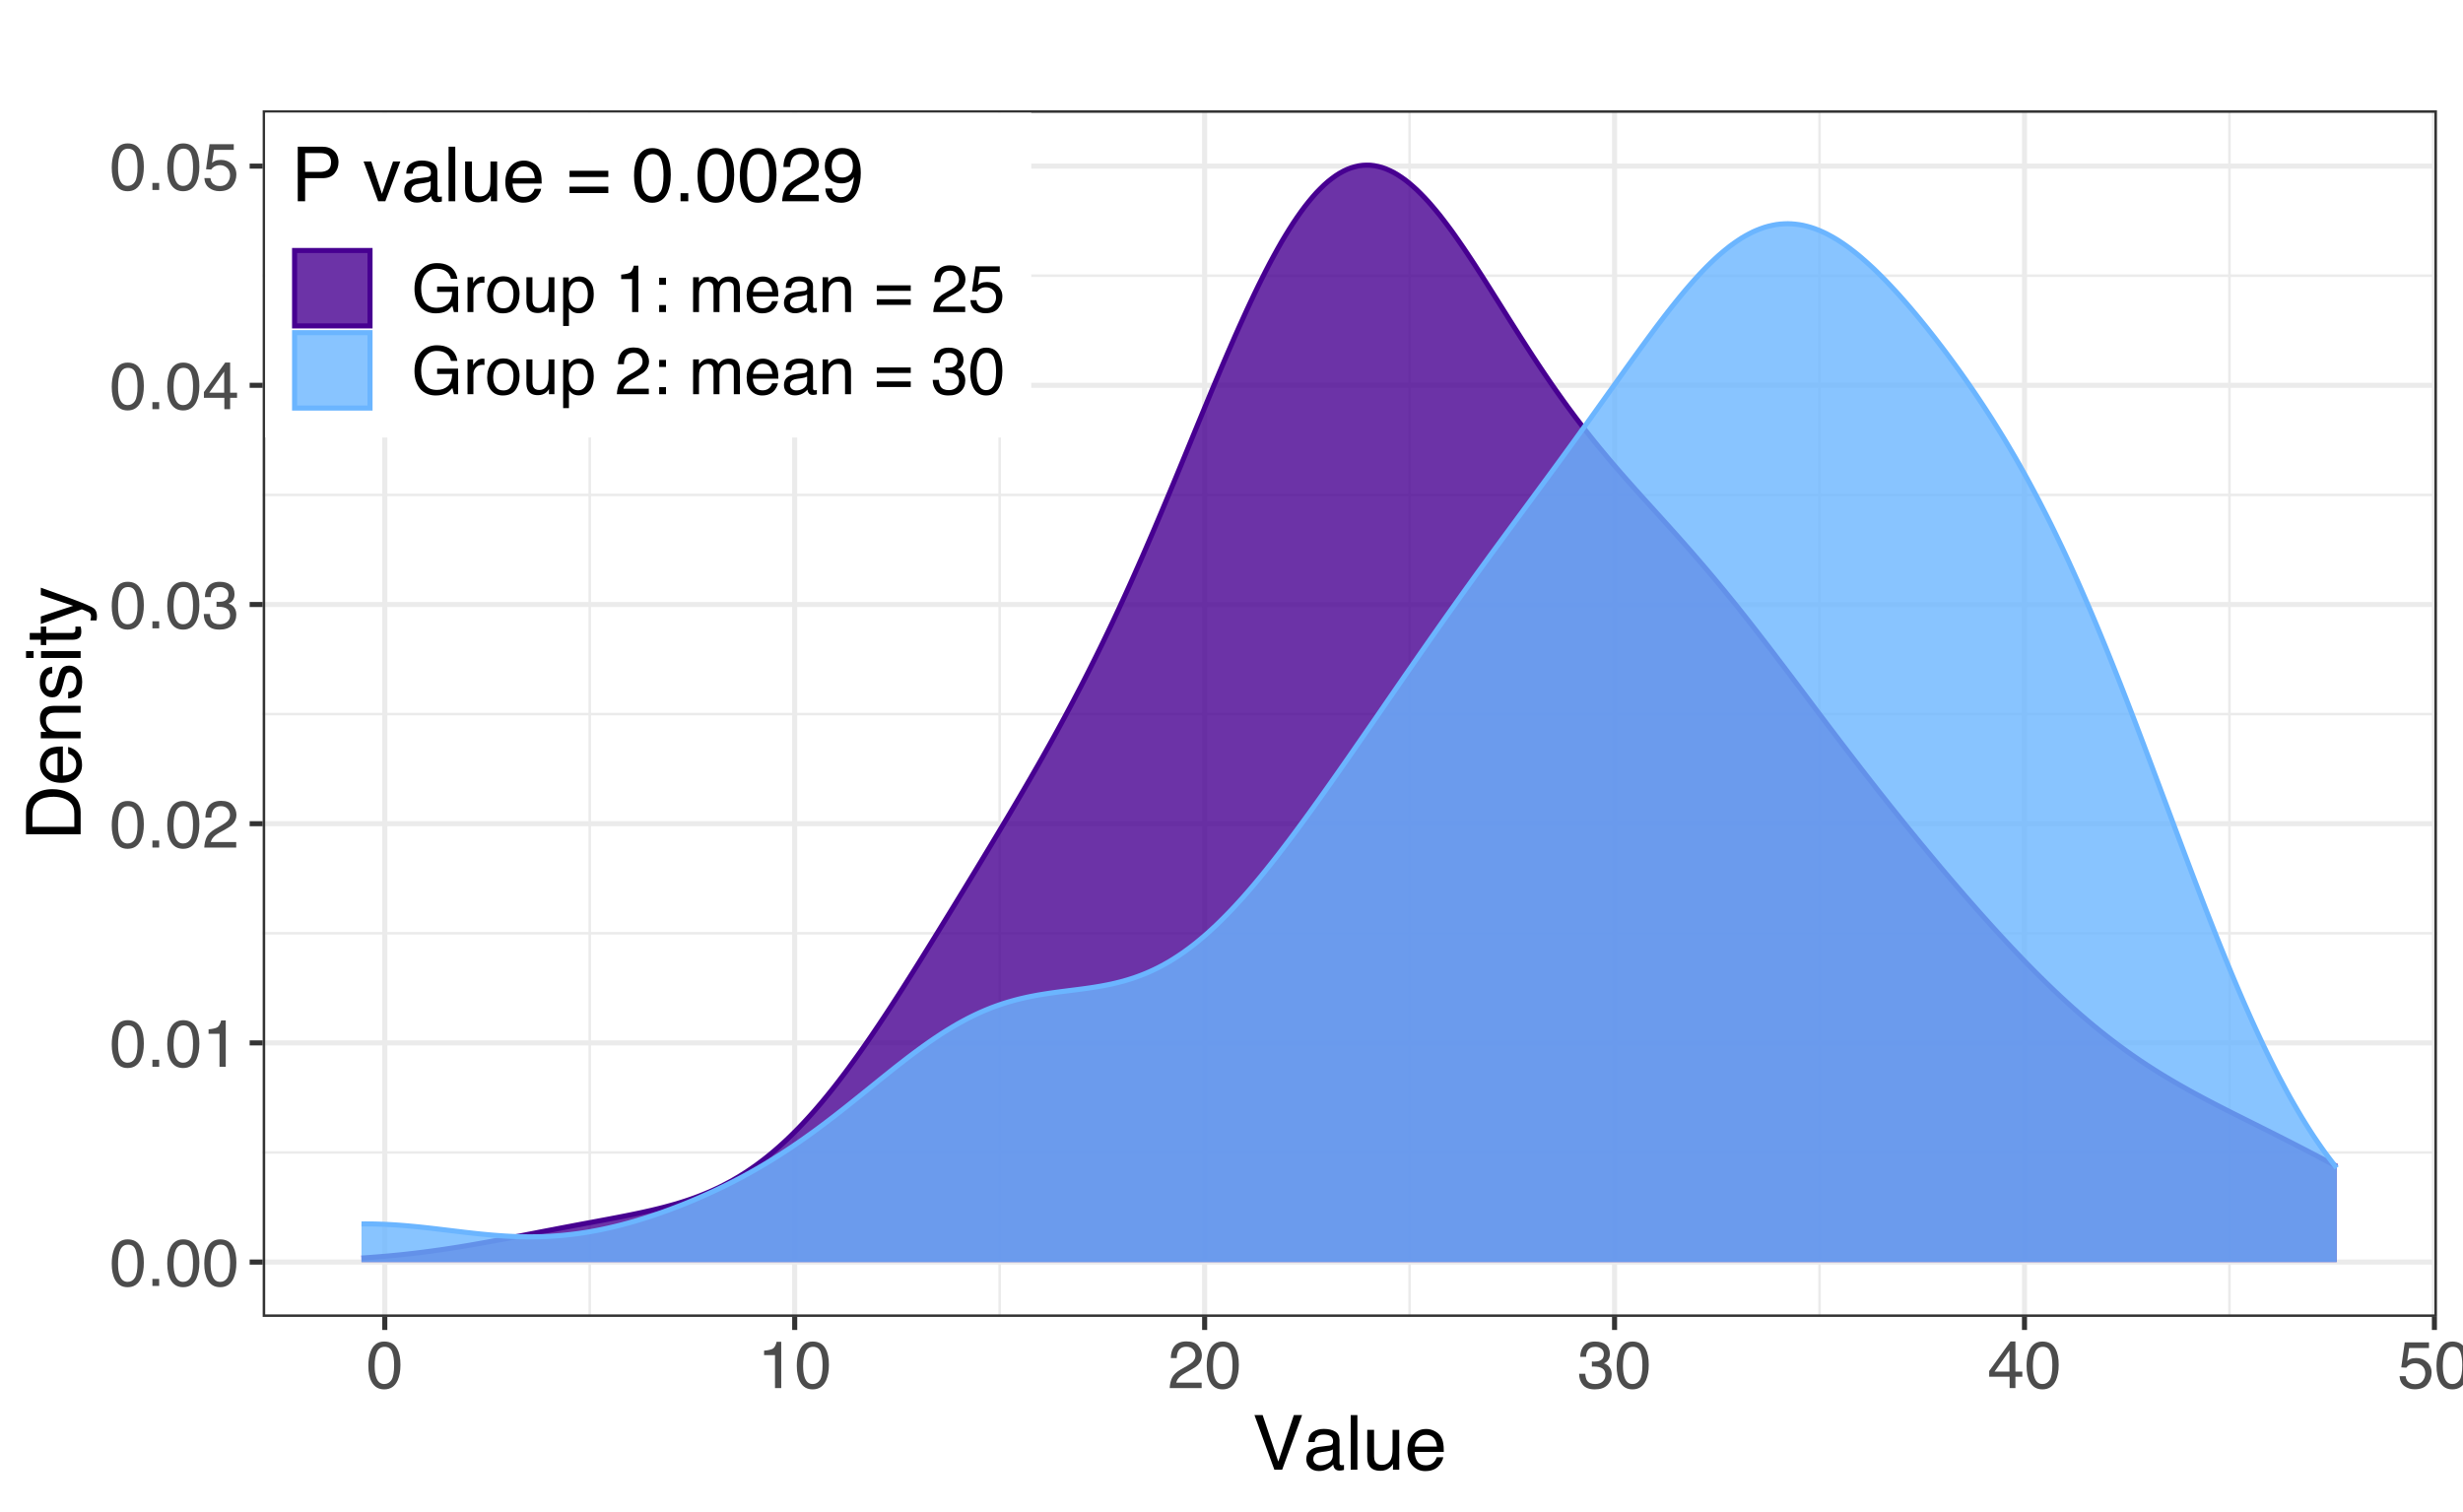 <?xml version="1.0" encoding="UTF-8" standalone="no"?>
<svg
   width="518pt"
   height="318pt"
   viewBox="0 0 518 318"
   version="1.1"
   id="svg4849"
   sodipodi:docname="Rplot04.svg"
   inkscape:export-filename="Rplot04.png"
   inkscape:export-xdpi="350"
   inkscape:export-ydpi="350"
   inkscape:version="1.2.2 (b0a8486, 2022-12-01)"
   xmlns:inkscape="http://www.inkscape.org/namespaces/inkscape"
   xmlns:sodipodi="http://sodipodi.sourceforge.net/DTD/sodipodi-0.dtd"
   xmlns:xlink="http://www.w3.org/1999/xlink"
   xmlns="http://www.w3.org/2000/svg"
   xmlns:svg="http://www.w3.org/2000/svg">
  <sodipodi:namedview
     id="namedview4851"
     pagecolor="#ffffff"
     bordercolor="#000000"
     borderopacity="0.25"
     inkscape:showpageshadow="2"
     inkscape:pageopacity="0.0"
     inkscape:pagecheckerboard="0"
     inkscape:deskcolor="#d1d1d1"
     inkscape:document-units="pt"
     showgrid="false"
     inkscape:zoom="1.6969112"
     inkscape:cx="77.493743"
     inkscape:cy="71.011377"
     inkscape:window-width="1390"
     inkscape:window-height="847"
     inkscape:window-x="55"
     inkscape:window-y="25"
     inkscape:window-maximized="0"
     inkscape:current-layer="svg4849" />
  <defs
     id="defs4470">
    <g
       id="g4396">
      <symbol
         overflow="visible"
         id="glyph0-0">
        <path
           style="stroke:none;"
           d="M 0.453 0 L 0.453 -10.047 L 8.422 -10.047 L 8.422 0 Z M 7.172 -1.266 L 7.172 -8.781 L 1.703 -8.781 L 1.703 -1.266 Z M 7.172 -1.266 "
           id="path4270" />
      </symbol>
      <symbol
         overflow="visible"
         id="glyph0-1">
        <path
           style="stroke:none;"
           d="M 3.781 -9.797 C 5.051 -9.797 5.969 -9.27 6.531 -8.219 C 6.969 -7.414 7.188 -6.312 7.188 -4.906 C 7.188 -3.57 6.988 -2.473 6.594 -1.609 C 6.02 -0.359 5.082 0.266 3.781 0.266 C 2.602 0.266 1.727 -0.242 1.156 -1.266 C 0.676 -2.117 0.438 -3.266 0.438 -4.703 C 0.438 -5.805 0.582 -6.758 0.875 -7.562 C 1.406 -9.051 2.375 -9.797 3.781 -9.797 Z M 3.781 -0.859 C 4.414 -0.859 4.922 -1.141 5.297 -1.703 C 5.672 -2.266 5.859 -3.316 5.859 -4.859 C 5.859 -5.973 5.723 -6.891 5.453 -7.609 C 5.18 -8.328 4.648 -8.688 3.859 -8.688 C 3.141 -8.688 2.609 -8.344 2.266 -7.656 C 1.93 -6.977 1.766 -5.977 1.766 -4.656 C 1.766 -3.656 1.875 -2.852 2.094 -2.25 C 2.414 -1.32 2.977 -0.859 3.781 -0.859 Z M 3.781 -0.859 "
           id="path4273" />
      </symbol>
      <symbol
         overflow="visible"
         id="glyph0-2">
        <path
           style="stroke:none;"
           d="M 1.203 -1.484 L 2.625 -1.484 L 2.625 0 L 1.203 0 Z M 1.203 -1.484 "
           id="path4276" />
      </symbol>
      <symbol
         overflow="visible"
         id="glyph0-3">
        <path
           style="stroke:none;"
           d="M 1.344 -6.938 L 1.344 -7.875 C 2.227 -7.957 2.844 -8.098 3.188 -8.297 C 3.539 -8.504 3.805 -8.988 3.984 -9.75 L 4.953 -9.75 L 4.953 0 L 3.641 0 L 3.641 -6.938 Z M 1.344 -6.938 "
           id="path4279" />
      </symbol>
      <symbol
         overflow="visible"
         id="glyph0-4">
        <path
           style="stroke:none;"
           d="M 0.438 0 C 0.477 -0.844 0.648 -1.578 0.953 -2.203 C 1.266 -2.828 1.859 -3.395 2.734 -3.906 L 4.047 -4.656 C 4.629 -5 5.039 -5.289 5.281 -5.531 C 5.656 -5.914 5.844 -6.352 5.844 -6.844 C 5.844 -7.406 5.672 -7.852 5.328 -8.188 C 4.984 -8.531 4.531 -8.703 3.969 -8.703 C 3.125 -8.703 2.539 -8.379 2.219 -7.734 C 2.039 -7.391 1.941 -6.914 1.922 -6.312 L 0.672 -6.312 C 0.691 -7.164 0.852 -7.863 1.156 -8.406 C 1.688 -9.352 2.625 -9.828 3.969 -9.828 C 5.094 -9.828 5.91 -9.52 6.422 -8.906 C 6.941 -8.301 7.203 -7.629 7.203 -6.891 C 7.203 -6.109 6.926 -5.438 6.375 -4.875 C 6.062 -4.551 5.488 -4.16 4.656 -3.703 L 3.719 -3.188 C 3.281 -2.938 2.93 -2.703 2.672 -2.484 C 2.211 -2.086 1.926 -1.645 1.812 -1.156 L 7.156 -1.156 L 7.156 0 Z M 0.438 0 "
           id="path4282" />
      </symbol>
      <symbol
         overflow="visible"
         id="glyph0-5">
        <path
           style="stroke:none;"
           d="M 3.641 0.266 C 2.484 0.266 1.641 -0.051 1.109 -0.688 C 0.586 -1.32 0.328 -2.098 0.328 -3.016 L 1.625 -3.016 C 1.676 -2.379 1.789 -1.914 1.969 -1.625 C 2.289 -1.113 2.867 -0.859 3.703 -0.859 C 4.348 -0.859 4.867 -1.031 5.266 -1.375 C 5.66 -1.719 5.859 -2.164 5.859 -2.719 C 5.859 -3.383 5.648 -3.852 5.234 -4.125 C 4.816 -4.395 4.242 -4.531 3.516 -4.531 C 3.43 -4.531 3.348 -4.531 3.266 -4.531 C 3.18 -4.531 3.098 -4.523 3.016 -4.516 L 3.016 -5.609 C 3.141 -5.586 3.242 -5.578 3.328 -5.578 C 3.41 -5.578 3.504 -5.578 3.609 -5.578 C 4.066 -5.578 4.445 -5.648 4.75 -5.797 C 5.27 -6.047 5.531 -6.5 5.531 -7.156 C 5.531 -7.645 5.352 -8.02 5 -8.281 C 4.656 -8.551 4.254 -8.688 3.797 -8.688 C 2.973 -8.688 2.406 -8.41 2.094 -7.859 C 1.914 -7.555 1.816 -7.129 1.797 -6.578 L 0.578 -6.578 C 0.578 -7.305 0.723 -7.926 1.016 -8.438 C 1.516 -9.344 2.398 -9.797 3.672 -9.797 C 4.66 -9.797 5.426 -9.57 5.969 -9.125 C 6.52 -8.688 6.797 -8.047 6.797 -7.203 C 6.797 -6.598 6.633 -6.113 6.312 -5.75 C 6.113 -5.508 5.852 -5.328 5.531 -5.203 C 6.051 -5.055 6.453 -4.781 6.734 -4.375 C 7.023 -3.977 7.172 -3.488 7.172 -2.906 C 7.172 -1.969 6.863 -1.203 6.25 -0.609 C 5.633 -0.023 4.766 0.266 3.641 0.266 Z M 3.641 0.266 "
           id="path4285" />
      </symbol>
      <symbol
         overflow="visible"
         id="glyph0-6">
        <path
           style="stroke:none;"
           d="M 4.625 -3.469 L 4.625 -7.906 L 1.484 -3.469 Z M 4.656 0 L 4.656 -2.391 L 0.359 -2.391 L 0.359 -3.594 L 4.844 -9.812 L 5.875 -9.812 L 5.875 -3.469 L 7.328 -3.469 L 7.328 -2.391 L 5.875 -2.391 L 5.875 0 Z M 4.656 0 "
           id="path4288" />
      </symbol>
      <symbol
         overflow="visible"
         id="glyph0-7">
        <path
           style="stroke:none;"
           d="M 1.734 -2.5 C 1.816 -1.789 2.141 -1.305 2.703 -1.047 C 2.992 -0.898 3.332 -0.828 3.719 -0.828 C 4.445 -0.828 4.984 -1.062 5.328 -1.531 C 5.68 -2 5.859 -2.516 5.859 -3.078 C 5.859 -3.766 5.648 -4.289 5.234 -4.656 C 4.816 -5.031 4.316 -5.219 3.734 -5.219 C 3.316 -5.219 2.953 -5.133 2.641 -4.969 C 2.336 -4.812 2.082 -4.586 1.875 -4.297 L 0.812 -4.359 L 1.547 -9.625 L 6.641 -9.625 L 6.641 -8.438 L 2.469 -8.438 L 2.062 -5.719 C 2.289 -5.883 2.504 -6.016 2.703 -6.109 C 3.066 -6.254 3.488 -6.328 3.969 -6.328 C 4.863 -6.328 5.625 -6.035 6.25 -5.453 C 6.875 -4.879 7.188 -4.148 7.188 -3.266 C 7.188 -2.336 6.898 -1.52 6.328 -0.812 C 5.754 -0.102 4.844 0.25 3.594 0.25 C 2.801 0.25 2.098 0.023 1.484 -0.422 C 0.867 -0.867 0.523 -1.562 0.453 -2.5 Z M 1.734 -2.5 "
           id="path4291" />
      </symbol>
      <symbol
         overflow="visible"
         id="glyph0-8">
        <path
           style="stroke:none;"
           d="M 5.406 -10.297 C 6.352 -10.297 7.172 -10.113 7.859 -9.75 C 8.859 -9.227 9.469 -8.312 9.688 -7 L 8.344 -7 C 8.176 -7.727 7.832 -8.258 7.312 -8.594 C 6.801 -8.938 6.156 -9.109 5.375 -9.109 C 4.445 -9.109 3.664 -8.758 3.031 -8.062 C 2.395 -7.363 2.078 -6.32 2.078 -4.938 C 2.078 -3.75 2.336 -2.781 2.859 -2.031 C 3.379 -1.281 4.234 -0.906 5.422 -0.906 C 6.328 -0.906 7.078 -1.164 7.672 -1.688 C 8.266 -2.219 8.57 -3.07 8.594 -4.25 L 5.438 -4.25 L 5.438 -5.375 L 9.844 -5.375 L 9.844 0 L 8.969 0 L 8.641 -1.297 C 8.18 -0.785 7.773 -0.43 7.422 -0.234 C 6.828 0.098 6.066 0.266 5.141 0.266 C 3.953 0.266 2.93 -0.117 2.078 -0.891 C 1.141 -1.859 0.672 -3.188 0.672 -4.875 C 0.672 -6.551 1.129 -7.883 2.047 -8.875 C 2.91 -9.82 4.031 -10.297 5.406 -10.297 Z M 5.188 -10.312 Z M 5.188 -10.312 "
           id="path4294" />
      </symbol>
      <symbol
         overflow="visible"
         id="glyph0-9">
        <path
           style="stroke:none;"
           d="M 0.938 -7.328 L 2.109 -7.328 L 2.109 -6.062 C 2.203 -6.301 2.438 -6.598 2.812 -6.953 C 3.188 -7.305 3.617 -7.484 4.109 -7.484 C 4.129 -7.484 4.164 -7.477 4.219 -7.469 C 4.27 -7.469 4.363 -7.461 4.5 -7.453 L 4.5 -6.156 C 4.426 -6.164 4.359 -6.172 4.297 -6.172 C 4.234 -6.18 4.164 -6.188 4.094 -6.188 C 3.477 -6.188 3.004 -5.984 2.672 -5.578 C 2.336 -5.18 2.172 -4.727 2.172 -4.219 L 2.172 0 L 0.938 0 Z M 0.938 -7.328 "
           id="path4297" />
      </symbol>
      <symbol
         overflow="visible"
         id="glyph0-10">
        <path
           style="stroke:none;"
           d="M 3.812 -0.797 C 4.625 -0.797 5.18 -1.102 5.484 -1.719 C 5.785 -2.332 5.938 -3.02 5.938 -3.781 C 5.938 -4.469 5.828 -5.023 5.609 -5.453 C 5.266 -6.117 4.672 -6.453 3.828 -6.453 C 3.066 -6.453 2.516 -6.164 2.172 -5.594 C 1.836 -5.02 1.672 -4.328 1.672 -3.516 C 1.672 -2.742 1.836 -2.098 2.172 -1.578 C 2.516 -1.055 3.062 -0.797 3.812 -0.797 Z M 3.859 -7.531 C 4.797 -7.531 5.586 -7.211 6.234 -6.578 C 6.891 -5.953 7.219 -5.031 7.219 -3.812 C 7.219 -2.633 6.93 -1.66 6.359 -0.891 C 5.785 -0.117 4.895 0.266 3.688 0.266 C 2.688 0.266 1.891 -0.07 1.297 -0.75 C 0.703 -1.438 0.406 -2.352 0.406 -3.5 C 0.406 -4.727 0.719 -5.707 1.344 -6.438 C 1.969 -7.164 2.805 -7.531 3.859 -7.531 Z M 3.812 -7.5 Z M 3.812 -7.5 "
           id="path4300" />
      </symbol>
      <symbol
         overflow="visible"
         id="glyph0-11">
        <path
           style="stroke:none;"
           d="M 2.141 -7.328 L 2.141 -2.469 C 2.141 -2.094 2.195 -1.785 2.312 -1.547 C 2.531 -1.109 2.938 -0.891 3.531 -0.891 C 4.383 -0.891 4.969 -1.27 5.281 -2.031 C 5.445 -2.445 5.531 -3.008 5.531 -3.719 L 5.531 -7.328 L 6.766 -7.328 L 6.766 0 L 5.609 0 L 5.625 -1.078 C 5.457 -0.797 5.258 -0.562 5.031 -0.375 C 4.562 0.008 3.988 0.203 3.312 0.203 C 2.27 0.203 1.562 -0.145 1.188 -0.844 C 0.977 -1.219 0.875 -1.719 0.875 -2.344 L 0.875 -7.328 Z M 3.828 -7.5 Z M 3.828 -7.5 "
           id="path4303" />
      </symbol>
      <symbol
         overflow="visible"
         id="glyph0-12">
        <path
           style="stroke:none;"
           d="M 4 -0.828 C 4.57 -0.828 5.047 -1.066 5.422 -1.547 C 5.805 -2.023 6 -2.742 6 -3.703 C 6 -4.285 5.914 -4.785 5.75 -5.203 C 5.426 -6.016 4.844 -6.422 4 -6.422 C 3.145 -6.422 2.562 -5.992 2.25 -5.141 C 2.07 -4.68 1.984 -4.102 1.984 -3.406 C 1.984 -2.844 2.07 -2.363 2.25 -1.969 C 2.562 -1.207 3.145 -0.828 4 -0.828 Z M 0.812 -7.281 L 2 -7.281 L 2 -6.312 C 2.25 -6.645 2.52 -6.906 2.812 -7.094 C 3.227 -7.363 3.711 -7.5 4.266 -7.5 C 5.098 -7.5 5.801 -7.18 6.375 -6.547 C 6.957 -5.91 7.25 -5.004 7.25 -3.828 C 7.25 -2.223 6.832 -1.082 6 -0.406 C 5.469 0.031 4.852 0.25 4.156 0.25 C 3.602 0.25 3.141 0.129 2.766 -0.109 C 2.547 -0.254 2.301 -0.492 2.031 -0.828 L 2.031 2.922 L 0.812 2.922 Z M 0.812 -7.281 "
           id="path4306" />
      </symbol>
      <symbol
         overflow="visible"
         id="glyph0-13">
        <path
           style="stroke:none;"
           d=""
           id="path4309" />
      </symbol>
      <symbol
         overflow="visible"
         id="glyph0-14">
        <path
           style="stroke:none;"
           d="M 1.547 -7.219 L 2.984 -7.219 L 2.984 -5.734 L 1.547 -5.734 Z M 1.547 -1.484 L 2.984 -1.484 L 2.984 0 L 1.547 0 Z M 1.547 -1.484 "
           id="path4312" />
      </symbol>
      <symbol
         overflow="visible"
         id="glyph0-15">
        <path
           style="stroke:none;"
           d="M 0.906 -7.328 L 2.125 -7.328 L 2.125 -6.281 C 2.414 -6.645 2.676 -6.906 2.906 -7.062 C 3.312 -7.344 3.773 -7.484 4.297 -7.484 C 4.879 -7.484 5.348 -7.344 5.703 -7.062 C 5.898 -6.895 6.082 -6.648 6.25 -6.328 C 6.52 -6.723 6.836 -7.016 7.203 -7.203 C 7.578 -7.391 7.992 -7.484 8.453 -7.484 C 9.441 -7.484 10.113 -7.129 10.469 -6.422 C 10.656 -6.035 10.75 -5.52 10.75 -4.875 L 10.75 0 L 9.469 0 L 9.469 -5.094 C 9.469 -5.57 9.348 -5.898 9.109 -6.078 C 8.867 -6.266 8.57 -6.359 8.219 -6.359 C 7.738 -6.359 7.32 -6.195 6.969 -5.875 C 6.625 -5.551 6.453 -5.016 6.453 -4.266 L 6.453 0 L 5.203 0 L 5.203 -4.781 C 5.203 -5.281 5.141 -5.641 5.016 -5.859 C 4.828 -6.203 4.477 -6.375 3.969 -6.375 C 3.508 -6.375 3.086 -6.191 2.703 -5.828 C 2.328 -5.473 2.141 -4.828 2.141 -3.891 L 2.141 0 L 0.906 0 Z M 0.906 -7.328 "
           id="path4315" />
      </symbol>
      <symbol
         overflow="visible"
         id="glyph0-16">
        <path
           style="stroke:none;"
           d="M 3.953 -7.484 C 4.473 -7.484 4.973 -7.359 5.453 -7.109 C 5.941 -6.867 6.316 -6.555 6.578 -6.172 C 6.828 -5.805 6.988 -5.375 7.062 -4.875 C 7.133 -4.539 7.172 -4.004 7.172 -3.266 L 1.812 -3.266 C 1.832 -2.523 2.004 -1.93 2.328 -1.484 C 2.66 -1.035 3.172 -0.812 3.859 -0.812 C 4.504 -0.812 5.02 -1.02 5.406 -1.438 C 5.625 -1.688 5.773 -1.973 5.859 -2.297 L 7.078 -2.297 C 7.047 -2.023 6.938 -1.723 6.75 -1.391 C 6.57 -1.066 6.375 -0.801 6.156 -0.594 C 5.781 -0.227 5.316 0.02 4.766 0.156 C 4.473 0.227 4.141 0.266 3.766 0.266 C 2.848 0.266 2.07 -0.066 1.438 -0.734 C 0.812 -1.398 0.5 -2.328 0.5 -3.516 C 0.5 -4.691 0.816 -5.645 1.453 -6.375 C 2.086 -7.113 2.922 -7.484 3.953 -7.484 Z M 5.906 -4.25 C 5.863 -4.781 5.75 -5.207 5.562 -5.531 C 5.227 -6.113 4.664 -6.406 3.875 -6.406 C 3.312 -6.406 2.836 -6.203 2.453 -5.797 C 2.066 -5.391 1.863 -4.875 1.844 -4.25 Z M 3.828 -7.5 Z M 3.828 -7.5 "
           id="path4318" />
      </symbol>
      <symbol
         overflow="visible"
         id="glyph0-17">
        <path
           style="stroke:none;"
           d="M 1.844 -1.953 C 1.844 -1.598 1.973 -1.316 2.234 -1.109 C 2.492 -0.898 2.801 -0.797 3.156 -0.797 C 3.594 -0.797 4.016 -0.895 4.422 -1.094 C 5.098 -1.426 5.438 -1.973 5.438 -2.734 L 5.438 -3.719 C 5.289 -3.625 5.098 -3.547 4.859 -3.484 C 4.617 -3.422 4.383 -3.375 4.156 -3.344 L 3.422 -3.25 C 2.973 -3.195 2.633 -3.102 2.406 -2.969 C 2.031 -2.758 1.844 -2.422 1.844 -1.953 Z M 4.828 -4.438 C 5.109 -4.469 5.297 -4.586 5.391 -4.797 C 5.441 -4.898 5.469 -5.055 5.469 -5.266 C 5.469 -5.68 5.316 -5.984 5.016 -6.172 C 4.723 -6.359 4.301 -6.453 3.75 -6.453 C 3.102 -6.453 2.645 -6.281 2.375 -5.938 C 2.227 -5.75 2.129 -5.469 2.078 -5.094 L 0.938 -5.094 C 0.957 -5.988 1.25 -6.613 1.812 -6.969 C 2.375 -7.32 3.031 -7.5 3.781 -7.5 C 4.633 -7.5 5.332 -7.332 5.875 -7 C 6.406 -6.676 6.672 -6.164 6.672 -5.469 L 6.672 -1.266 C 6.672 -1.129 6.695 -1.02 6.75 -0.938 C 6.801 -0.863 6.91 -0.828 7.078 -0.828 C 7.141 -0.828 7.203 -0.832 7.266 -0.844 C 7.336 -0.852 7.41 -0.863 7.484 -0.875 L 7.484 0.031 C 7.297 0.082 7.148 0.113 7.047 0.125 C 6.941 0.145 6.805 0.156 6.641 0.156 C 6.211 0.156 5.906 0.004 5.719 -0.297 C 5.613 -0.453 5.539 -0.676 5.5 -0.969 C 5.25 -0.645 4.891 -0.359 4.422 -0.109 C 3.953 0.129 3.438 0.25 2.875 0.25 C 2.195 0.25 1.641 0.047 1.203 -0.359 C 0.773 -0.773 0.562 -1.297 0.562 -1.922 C 0.562 -2.598 0.77 -3.125 1.188 -3.5 C 1.613 -3.875 2.172 -4.102 2.859 -4.188 Z M 3.812 -7.5 Z M 3.812 -7.5 "
           id="path4321" />
      </symbol>
      <symbol
         overflow="visible"
         id="glyph0-18">
        <path
           style="stroke:none;"
           d="M 0.906 -7.328 L 2.078 -7.328 L 2.078 -6.281 C 2.422 -6.707 2.785 -7.016 3.172 -7.203 C 3.555 -7.391 3.988 -7.484 4.469 -7.484 C 5.5 -7.484 6.195 -7.125 6.562 -6.406 C 6.77 -6 6.875 -5.43 6.875 -4.703 L 6.875 0 L 5.625 0 L 5.625 -4.609 C 5.625 -5.055 5.555 -5.414 5.422 -5.688 C 5.203 -6.145 4.805 -6.375 4.234 -6.375 C 3.941 -6.375 3.703 -6.348 3.516 -6.297 C 3.18 -6.191 2.883 -5.988 2.625 -5.688 C 2.414 -5.445 2.281 -5.195 2.219 -4.938 C 2.164 -4.676 2.141 -4.305 2.141 -3.828 L 2.141 0 L 0.906 0 Z M 3.797 -7.5 Z M 3.797 -7.5 "
           id="path4324" />
      </symbol>
      <symbol
         overflow="visible"
         id="glyph0-19">
        <path
           style="stroke:none;"
           d="M 7.766 -5.625 L 7.766 -4.469 L 0.625 -4.469 L 0.625 -5.625 Z M 7.766 -2.688 L 7.766 -1.516 L 0.625 -1.516 L 0.625 -2.688 Z M 7.766 -2.688 "
           id="path4327" />
      </symbol>
      <symbol
         overflow="visible"
         id="glyph1-0">
        <path
           style="stroke:none;"
           d="M 0.516 0 L 0.516 -11.484 L 9.625 -11.484 L 9.625 0 Z M 8.188 -1.438 L 8.188 -10.047 L 1.953 -10.047 L 1.953 -1.438 Z M 8.188 -1.438 "
           id="path4330" />
      </symbol>
      <symbol
         overflow="visible"
         id="glyph1-1">
        <path
           style="stroke:none;"
           d="M 2.125 -11.484 L 5.422 -1.703 L 8.688 -11.484 L 10.422 -11.484 L 6.234 0 L 4.594 0 L 0.406 -11.484 Z M 2.125 -11.484 "
           id="path4333" />
      </symbol>
      <symbol
         overflow="visible"
         id="glyph1-2">
        <path
           style="stroke:none;"
           d="M 2.109 -2.234 C 2.109 -1.828 2.254 -1.504 2.547 -1.266 C 2.848 -1.035 3.203 -0.922 3.609 -0.922 C 4.109 -0.922 4.586 -1.035 5.047 -1.266 C 5.828 -1.641 6.219 -2.258 6.219 -3.125 L 6.219 -4.266 C 6.051 -4.148 5.832 -4.055 5.562 -3.984 C 5.289 -3.91 5.023 -3.859 4.766 -3.828 L 3.906 -3.719 C 3.395 -3.656 3.016 -3.551 2.766 -3.406 C 2.328 -3.156 2.109 -2.766 2.109 -2.234 Z M 5.516 -5.078 C 5.836 -5.117 6.055 -5.254 6.172 -5.484 C 6.234 -5.609 6.266 -5.785 6.266 -6.016 C 6.266 -6.492 6.094 -6.844 5.75 -7.062 C 5.406 -7.281 4.914 -7.391 4.281 -7.391 C 3.551 -7.391 3.031 -7.191 2.719 -6.797 C 2.551 -6.578 2.441 -6.25 2.391 -5.812 L 1.078 -5.812 C 1.098 -6.844 1.43 -7.562 2.078 -7.969 C 2.723 -8.375 3.469 -8.578 4.312 -8.578 C 5.301 -8.578 6.102 -8.391 6.719 -8.016 C 7.32 -7.641 7.625 -7.055 7.625 -6.266 L 7.625 -1.438 C 7.625 -1.289 7.656 -1.172 7.719 -1.078 C 7.781 -0.992 7.906 -0.953 8.094 -0.953 C 8.156 -0.953 8.223 -0.957 8.297 -0.969 C 8.379 -0.977 8.469 -0.988 8.562 -1 L 8.562 0.047 C 8.344 0.109 8.176 0.145 8.062 0.156 C 7.945 0.176 7.789 0.188 7.594 0.188 C 7.102 0.188 6.75 0.008 6.531 -0.344 C 6.414 -0.52 6.336 -0.773 6.297 -1.109 C 6.004 -0.734 5.586 -0.406 5.047 -0.125 C 4.516 0.145 3.926 0.281 3.281 0.281 C 2.508 0.281 1.875 0.047 1.375 -0.422 C 0.883 -0.898 0.641 -1.492 0.641 -2.203 C 0.641 -2.973 0.879 -3.57 1.359 -4 C 1.848 -4.426 2.488 -4.691 3.281 -4.797 Z M 4.359 -8.578 Z M 4.359 -8.578 "
           id="path4336" />
      </symbol>
      <symbol
         overflow="visible"
         id="glyph1-3">
        <path
           style="stroke:none;"
           d="M 1.078 -11.484 L 2.484 -11.484 L 2.484 0 L 1.078 0 Z M 1.078 -11.484 "
           id="path4339" />
      </symbol>
      <symbol
         overflow="visible"
         id="glyph1-4">
        <path
           style="stroke:none;"
           d="M 2.438 -8.375 L 2.438 -2.812 C 2.438 -2.383 2.504 -2.035 2.641 -1.766 C 2.891 -1.266 3.359 -1.016 4.047 -1.016 C 5.023 -1.016 5.691 -1.453 6.047 -2.328 C 6.234 -2.797 6.328 -3.441 6.328 -4.266 L 6.328 -8.375 L 7.734 -8.375 L 7.734 0 L 6.406 0 L 6.422 -1.234 C 6.242 -0.922 6.02 -0.656 5.75 -0.438 C 5.207 0.008 4.555 0.234 3.797 0.234 C 2.598 0.234 1.785 -0.164 1.359 -0.969 C 1.117 -1.395 1 -1.969 1 -2.688 L 1 -8.375 Z M 4.375 -8.578 Z M 4.375 -8.578 "
           id="path4342" />
      </symbol>
      <symbol
         overflow="visible"
         id="glyph1-5">
        <path
           style="stroke:none;"
           d="M 4.516 -8.562 C 5.109 -8.562 5.68 -8.422 6.234 -8.141 C 6.797 -7.859 7.223 -7.5 7.516 -7.062 C 7.797 -6.633 7.984 -6.141 8.078 -5.578 C 8.16 -5.191 8.203 -4.578 8.203 -3.734 L 2.078 -3.734 C 2.098 -2.891 2.297 -2.207 2.672 -1.688 C 3.047 -1.176 3.629 -0.922 4.422 -0.922 C 5.148 -0.922 5.734 -1.164 6.172 -1.656 C 6.422 -1.938 6.598 -2.258 6.703 -2.625 L 8.094 -2.625 C 8.051 -2.32 7.926 -1.977 7.719 -1.594 C 7.52 -1.219 7.289 -0.91 7.031 -0.672 C 6.602 -0.254 6.078 0.023 5.453 0.172 C 5.109 0.254 4.723 0.297 4.297 0.297 C 3.254 0.297 2.367 -0.082 1.641 -0.844 C 0.922 -1.602 0.562 -2.664 0.562 -4.031 C 0.562 -5.375 0.926 -6.461 1.656 -7.297 C 2.383 -8.141 3.336 -8.562 4.516 -8.562 Z M 6.766 -4.859 C 6.703 -5.461 6.566 -5.945 6.359 -6.312 C 5.973 -6.988 5.332 -7.328 4.438 -7.328 C 3.789 -7.328 3.25 -7.094 2.812 -6.625 C 2.375 -6.164 2.141 -5.578 2.109 -4.859 Z M 4.391 -8.578 Z M 4.391 -8.578 "
           id="path4345" />
      </symbol>
      <symbol
         overflow="visible"
         id="glyph1-6">
        <path
           style="stroke:none;"
           d="M 1.375 -11.484 L 6.531 -11.484 C 7.551 -11.484 8.375 -11.191 9 -10.609 C 9.625 -10.035 9.938 -9.227 9.938 -8.188 C 9.938 -7.289 9.656 -6.508 9.094 -5.844 C 8.539 -5.188 7.688 -4.859 6.531 -4.859 L 2.922 -4.859 L 2.922 0 L 1.375 0 Z M 8.375 -8.188 C 8.375 -9.031 8.062 -9.602 7.438 -9.906 C 7.094 -10.062 6.617 -10.141 6.016 -10.141 L 2.922 -10.141 L 2.922 -6.172 L 6.016 -6.172 C 6.711 -6.172 7.281 -6.316 7.719 -6.609 C 8.156 -6.91 8.375 -7.438 8.375 -8.188 Z M 8.375 -8.188 "
           id="path4348" />
      </symbol>
      <symbol
         overflow="visible"
         id="glyph1-7">
        <path
           style="stroke:none;"
           d=""
           id="path4351" />
      </symbol>
      <symbol
         overflow="visible"
         id="glyph1-8">
        <path
           style="stroke:none;"
           d="M 1.719 -8.375 L 3.953 -1.562 L 6.297 -8.375 L 7.828 -8.375 L 4.672 0 L 3.172 0 L 0.094 -8.375 Z M 1.719 -8.375 "
           id="path4354" />
      </symbol>
      <symbol
         overflow="visible"
         id="glyph1-9">
        <path
           style="stroke:none;"
           d="M 8.875 -6.422 L 8.875 -5.109 L 0.719 -5.109 L 0.719 -6.422 Z M 8.875 -3.078 L 8.875 -1.734 L 0.719 -1.734 L 0.719 -3.078 Z M 8.875 -3.078 "
           id="path4357" />
      </symbol>
      <symbol
         overflow="visible"
         id="glyph1-10">
        <path
           style="stroke:none;"
           d="M 4.328 -11.188 C 5.773 -11.188 6.82 -10.594 7.469 -9.406 C 7.969 -8.477 8.219 -7.211 8.219 -5.609 C 8.219 -4.086 7.992 -2.832 7.547 -1.844 C 6.891 -0.406 5.816 0.312 4.328 0.312 C 2.984 0.312 1.984 -0.273 1.328 -1.453 C 0.773 -2.422 0.5 -3.727 0.5 -5.375 C 0.5 -6.645 0.664 -7.734 1 -8.641 C 1.613 -10.336 2.723 -11.188 4.328 -11.188 Z M 4.312 -0.984 C 5.039 -0.984 5.617 -1.305 6.047 -1.953 C 6.484 -2.598 6.703 -3.801 6.703 -5.562 C 6.703 -6.832 6.547 -7.875 6.234 -8.688 C 5.922 -9.508 5.316 -9.922 4.422 -9.922 C 3.586 -9.922 2.977 -9.531 2.594 -8.75 C 2.219 -7.977 2.031 -6.832 2.031 -5.312 C 2.031 -4.176 2.148 -3.258 2.391 -2.562 C 2.766 -1.508 3.406 -0.984 4.312 -0.984 Z M 4.312 -0.984 "
           id="path4360" />
      </symbol>
      <symbol
         overflow="visible"
         id="glyph1-11">
        <path
           style="stroke:none;"
           d="M 1.375 -1.703 L 3 -1.703 L 3 0 L 1.375 0 Z M 1.375 -1.703 "
           id="path4363" />
      </symbol>
      <symbol
         overflow="visible"
         id="glyph1-12">
        <path
           style="stroke:none;"
           d="M 0.5 0 C 0.551 -0.969 0.75 -1.805 1.094 -2.516 C 1.445 -3.234 2.125 -3.883 3.125 -4.469 L 4.625 -5.328 C 5.301 -5.723 5.773 -6.055 6.047 -6.328 C 6.473 -6.766 6.688 -7.258 6.688 -7.812 C 6.688 -8.469 6.488 -8.984 6.094 -9.359 C 5.707 -9.742 5.188 -9.938 4.531 -9.938 C 3.57 -9.938 2.906 -9.57 2.531 -8.844 C 2.332 -8.457 2.223 -7.914 2.203 -7.219 L 0.781 -7.219 C 0.789 -8.195 0.969 -8.992 1.312 -9.609 C 1.926 -10.691 3.004 -11.234 4.547 -11.234 C 5.828 -11.234 6.758 -10.883 7.344 -10.188 C 7.938 -9.5 8.234 -8.727 8.234 -7.875 C 8.234 -6.977 7.922 -6.211 7.297 -5.578 C 6.93 -5.211 6.273 -4.766 5.328 -4.234 L 4.266 -3.641 C 3.754 -3.359 3.352 -3.094 3.062 -2.844 C 2.539 -2.383 2.211 -1.879 2.078 -1.328 L 8.188 -1.328 L 8.188 0 Z M 0.5 0 "
           id="path4366" />
      </symbol>
      <symbol
         overflow="visible"
         id="glyph1-13">
        <path
           style="stroke:none;"
           d="M 2.125 -2.703 C 2.164 -1.93 2.469 -1.395 3.031 -1.094 C 3.312 -0.938 3.633 -0.859 4 -0.859 C 4.664 -0.859 5.234 -1.141 5.703 -1.703 C 6.18 -2.266 6.52 -3.398 6.719 -5.109 C 6.406 -4.617 6.02 -4.27 5.562 -4.062 C 5.102 -3.863 4.609 -3.766 4.078 -3.766 C 2.992 -3.766 2.141 -4.098 1.516 -4.766 C 0.891 -5.441 0.578 -6.312 0.578 -7.375 C 0.578 -8.383 0.883 -9.273 1.5 -10.047 C 2.125 -10.816 3.039 -11.203 4.25 -11.203 C 5.875 -11.203 7 -10.469 7.625 -9 C 7.969 -8.195 8.141 -7.188 8.141 -5.969 C 8.141 -4.602 7.93 -3.391 7.516 -2.328 C 6.836 -0.566 5.68 0.312 4.047 0.312 C 2.953 0.312 2.117 0.023 1.547 -0.547 C 0.984 -1.117 0.703 -1.836 0.703 -2.703 Z M 4.266 -5 C 4.816 -5 5.32 -5.18 5.781 -5.547 C 6.25 -5.922 6.484 -6.566 6.484 -7.484 C 6.484 -8.305 6.273 -8.914 5.859 -9.312 C 5.441 -9.719 4.914 -9.922 4.281 -9.922 C 3.594 -9.922 3.047 -9.691 2.641 -9.234 C 2.234 -8.773 2.031 -8.16 2.031 -7.391 C 2.031 -6.66 2.207 -6.078 2.562 -5.641 C 2.914 -5.211 3.484 -5 4.266 -5 Z M 4.266 -5 "
           id="path4369" />
      </symbol>
      <symbol
         overflow="visible"
         id="glyph2-0">
        <path
           style="stroke:none;"
           d="M 0 -0.516 L -11.484 -0.516 L -11.484 -9.625 L 0 -9.625 Z M -1.438 -8.188 L -10.047 -8.188 L -10.047 -1.953 L -1.438 -1.953 Z M -1.438 -8.188 "
           id="path4372" />
      </symbol>
      <symbol
         overflow="visible"
         id="glyph2-1">
        <path
           style="stroke:none;"
           d="M -1.328 -5.625 C -1.328 -6.156 -1.383 -6.586 -1.5 -6.922 C -1.695 -7.523 -2.086 -8.02 -2.672 -8.406 C -3.129 -8.719 -3.723 -8.941 -4.453 -9.078 C -4.879 -9.148 -5.281 -9.188 -5.656 -9.188 C -7.07 -9.188 -8.172 -8.906 -8.953 -8.344 C -9.742 -7.781 -10.141 -6.867 -10.141 -5.609 L -10.141 -2.859 L -1.328 -2.859 Z M -11.484 -1.297 L -11.484 -5.938 C -11.484 -7.52 -10.922 -8.742 -9.797 -9.609 C -8.785 -10.391 -7.492 -10.781 -5.922 -10.781 C -4.703 -10.781 -3.598 -10.551 -2.609 -10.094 C -0.867 -9.281 0 -7.891 0 -5.922 L 0 -1.297 Z M -11.484 -1.297 "
           id="path4375" />
      </symbol>
      <symbol
         overflow="visible"
         id="glyph2-2">
        <path
           style="stroke:none;"
           d="M -8.562 -4.516 C -8.562 -5.109 -8.422 -5.68 -8.141 -6.234 C -7.859 -6.797 -7.5 -7.223 -7.062 -7.516 C -6.633 -7.797 -6.141 -7.984 -5.578 -8.078 C -5.191 -8.16 -4.578 -8.203 -3.734 -8.203 L -3.734 -2.078 C -2.891 -2.098 -2.207 -2.297 -1.688 -2.672 C -1.176 -3.047 -0.922 -3.629 -0.922 -4.422 C -0.922 -5.148 -1.164 -5.734 -1.656 -6.172 C -1.938 -6.422 -2.258 -6.598 -2.625 -6.703 L -2.625 -8.094 C -2.32 -8.051 -1.977 -7.926 -1.594 -7.719 C -1.219 -7.52 -0.91 -7.289 -0.672 -7.031 C -0.254 -6.602 0.023 -6.078 0.172 -5.453 C 0.254 -5.109 0.297 -4.723 0.297 -4.297 C 0.297 -3.254 -0.082 -2.367 -0.844 -1.641 C -1.602 -0.922 -2.664 -0.562 -4.031 -0.562 C -5.375 -0.562 -6.461 -0.926 -7.297 -1.656 C -8.141 -2.383 -8.562 -3.336 -8.562 -4.516 Z M -4.859 -6.766 C -5.461 -6.703 -5.945 -6.566 -6.312 -6.359 C -6.988 -5.973 -7.328 -5.332 -7.328 -4.438 C -7.328 -3.789 -7.094 -3.25 -6.625 -2.812 C -6.164 -2.375 -5.578 -2.141 -4.859 -2.109 Z M -8.578 -4.391 Z M -8.578 -4.391 "
           id="path4378" />
      </symbol>
      <symbol
         overflow="visible"
         id="glyph2-3">
        <path
           style="stroke:none;"
           d="M -8.375 -1.031 L -8.375 -2.375 L -7.188 -2.375 C -7.676 -2.77 -8.023 -3.188 -8.234 -3.625 C -8.453 -4.07 -8.562 -4.566 -8.562 -5.109 C -8.562 -6.297 -8.145 -7.098 -7.312 -7.516 C -6.863 -7.742 -6.219 -7.859 -5.375 -7.859 L 0 -7.859 L 0 -6.422 L -5.281 -6.422 C -5.789 -6.422 -6.203 -6.348 -6.516 -6.203 C -7.035 -5.953 -7.297 -5.5 -7.297 -4.844 C -7.297 -4.508 -7.258 -4.234 -7.188 -4.016 C -7.07 -3.629 -6.844 -3.289 -6.5 -3 C -6.227 -2.77 -5.941 -2.617 -5.641 -2.547 C -5.348 -2.473 -4.93 -2.438 -4.391 -2.438 L 0 -2.438 L 0 -1.031 Z M -8.578 -4.344 Z M -8.578 -4.344 "
           id="path4381" />
      </symbol>
      <symbol
         overflow="visible"
         id="glyph2-4">
        <path
           style="stroke:none;"
           d="M -2.625 -1.875 C -2.156 -1.914 -1.797 -2.031 -1.547 -2.219 C -1.098 -2.57 -0.875 -3.188 -0.875 -4.062 C -0.875 -4.582 -0.984 -5.039 -1.203 -5.438 C -1.43 -5.832 -1.785 -6.031 -2.266 -6.031 C -2.617 -6.031 -2.891 -5.875 -3.078 -5.562 C -3.191 -5.352 -3.328 -4.953 -3.484 -4.359 L -3.766 -3.234 C -3.941 -2.523 -4.141 -2 -4.359 -1.656 C -4.734 -1.051 -5.258 -0.75 -5.938 -0.75 C -6.727 -0.75 -7.367 -1.035 -7.859 -1.609 C -8.348 -2.18 -8.594 -2.945 -8.594 -3.906 C -8.594 -5.164 -8.223 -6.078 -7.484 -6.641 C -7.016 -6.984 -6.508 -7.148 -5.969 -7.141 L -5.969 -5.812 C -6.281 -5.789 -6.566 -5.68 -6.828 -5.484 C -7.203 -5.16 -7.391 -4.598 -7.391 -3.797 C -7.391 -3.266 -7.285 -2.863 -7.078 -2.594 C -6.879 -2.32 -6.613 -2.188 -6.281 -2.188 C -5.914 -2.188 -5.625 -2.363 -5.406 -2.719 C -5.27 -2.926 -5.156 -3.234 -5.062 -3.641 L -4.828 -4.578 C -4.586 -5.586 -4.352 -6.266 -4.125 -6.609 C -3.758 -7.148 -3.191 -7.422 -2.422 -7.422 C -1.68 -7.422 -1.035 -7.141 -0.484 -6.578 C 0.055 -6.016 0.328 -5.156 0.328 -4 C 0.328 -2.75 0.047 -1.863 -0.516 -1.344 C -1.086 -0.832 -1.789 -0.555 -2.625 -0.516 Z M -8.578 -3.953 Z M -8.578 -3.953 "
           id="path4384" />
      </symbol>
      <symbol
         overflow="visible"
         id="glyph2-5">
        <path
           style="stroke:none;"
           d="M -8.328 -1.031 L -8.328 -2.469 L 0 -2.469 L 0 -1.031 Z M -11.484 -1.031 L -11.484 -2.469 L -9.891 -2.469 L -9.891 -1.031 Z M -11.484 -1.031 "
           id="path4387" />
      </symbol>
      <symbol
         overflow="visible"
         id="glyph2-6">
        <path
           style="stroke:none;"
           d="M -10.703 -1.312 L -10.703 -2.734 L -8.375 -2.734 L -8.375 -4.078 L -7.219 -4.078 L -7.219 -2.734 L -1.766 -2.734 C -1.473 -2.734 -1.273 -2.832 -1.172 -3.031 C -1.117 -3.145 -1.094 -3.328 -1.094 -3.578 C -1.094 -3.648 -1.094 -3.723 -1.094 -3.797 C -1.094 -3.879 -1.098 -3.973 -1.109 -4.078 L 0 -4.078 C 0.051 -3.91 0.086 -3.738 0.109 -3.562 C 0.129 -3.395 0.141 -3.207 0.141 -3 C 0.141 -2.344 -0.023 -1.895 -0.359 -1.656 C -0.703 -1.426 -1.145 -1.312 -1.688 -1.312 L -7.219 -1.312 L -7.219 -0.188 L -8.375 -0.188 L -8.375 -1.312 Z M -10.703 -1.312 "
           id="path4390" />
      </symbol>
      <symbol
         overflow="visible"
         id="glyph2-7">
        <path
           style="stroke:none;"
           d="M -8.375 -6.266 L -8.375 -7.812 C -7.832 -7.613 -6.609 -7.176 -4.703 -6.5 C -3.266 -5.988 -2.094 -5.562 -1.188 -5.219 C 0.957 -4.406 2.266 -3.832 2.734 -3.5 C 3.203 -3.164 3.438 -2.594 3.438 -1.781 C 3.438 -1.582 3.426 -1.426 3.406 -1.312 C 3.395 -1.207 3.367 -1.078 3.328 -0.922 L 2.047 -0.922 C 2.109 -1.172 2.145 -1.348 2.156 -1.453 C 2.176 -1.566 2.188 -1.664 2.188 -1.75 C 2.188 -2.008 2.145 -2.195 2.062 -2.312 C 1.977 -2.438 1.875 -2.539 1.75 -2.625 C 1.707 -2.656 1.492 -2.75 1.109 -2.906 C 0.723 -3.07 0.438 -3.191 0.25 -3.266 L -8.375 -0.172 L -8.375 -1.766 L -1.562 -4 Z M -8.578 -4 Z M -8.578 -4 "
           id="path4393" />
      </symbol>
    </g>
    <clipPath
       id="clip1">
      <path
         d="M 55.242 23.203 L 512.52 23.203 L 512.52 277.016 L 55.242 277.016 Z M 55.242 23.203 "
         id="path4398" />
    </clipPath>
    <clipPath
       id="clip2">
      <path
         d="M 55.242 242 L 512.52 242 L 512.52 243 L 55.242 243 Z M 55.242 242 "
         id="path4401" />
    </clipPath>
    <clipPath
       id="clip3">
      <path
         d="M 55.242 196 L 512.52 196 L 512.52 197 L 55.242 197 Z M 55.242 196 "
         id="path4404" />
    </clipPath>
    <clipPath
       id="clip4">
      <path
         d="M 55.242 149 L 512.52 149 L 512.52 151 L 55.242 151 Z M 55.242 149 "
         id="path4407" />
    </clipPath>
    <clipPath
       id="clip5">
      <path
         d="M 55.242 103 L 512.52 103 L 512.52 105 L 55.242 105 Z M 55.242 103 "
         id="path4410" />
    </clipPath>
    <clipPath
       id="clip6">
      <path
         d="M 55.242 57 L 512.52 57 L 512.52 59 L 55.242 59 Z M 55.242 57 "
         id="path4413" />
    </clipPath>
    <clipPath
       id="clip7">
      <path
         d="M 123 23.203 L 125 23.203 L 125 277.016 L 123 277.016 Z M 123 23.203 "
         id="path4416" />
    </clipPath>
    <clipPath
       id="clip8">
      <path
         d="M 209 23.203 L 211 23.203 L 211 277.016 L 209 277.016 Z M 209 23.203 "
         id="path4419" />
    </clipPath>
    <clipPath
       id="clip9">
      <path
         d="M 296 23.203 L 297 23.203 L 297 277.016 L 296 277.016 Z M 296 23.203 "
         id="path4422" />
    </clipPath>
    <clipPath
       id="clip10">
      <path
         d="M 382 23.203 L 383 23.203 L 383 277.016 L 382 277.016 Z M 382 23.203 "
         id="path4425" />
    </clipPath>
    <clipPath
       id="clip11">
      <path
         d="M 468 23.203 L 470 23.203 L 470 277.016 L 468 277.016 Z M 468 23.203 "
         id="path4428" />
    </clipPath>
    <clipPath
       id="clip12">
      <path
         d="M 55.242 264 L 512.52 264 L 512.52 267 L 55.242 267 Z M 55.242 264 "
         id="path4431" />
    </clipPath>
    <clipPath
       id="clip13">
      <path
         d="M 55.242 218 L 512.52 218 L 512.52 220 L 55.242 220 Z M 55.242 218 "
         id="path4434" />
    </clipPath>
    <clipPath
       id="clip14">
      <path
         d="M 55.242 172 L 512.52 172 L 512.52 174 L 55.242 174 Z M 55.242 172 "
         id="path4437" />
    </clipPath>
    <clipPath
       id="clip15">
      <path
         d="M 55.242 126 L 512.52 126 L 512.52 128 L 55.242 128 Z M 55.242 126 "
         id="path4440" />
    </clipPath>
    <clipPath
       id="clip16">
      <path
         d="M 55.242 80 L 512.52 80 L 512.52 82 L 55.242 82 Z M 55.242 80 "
         id="path4443" />
    </clipPath>
    <clipPath
       id="clip17">
      <path
         d="M 55.242 34 L 512.52 34 L 512.52 36 L 55.242 36 Z M 55.242 34 "
         id="path4446" />
    </clipPath>
    <clipPath
       id="clip18">
      <path
         d="M 80 23.203 L 82 23.203 L 82 277.016 L 80 277.016 Z M 80 23.203 "
         id="path4449" />
    </clipPath>
    <clipPath
       id="clip19">
      <path
         d="M 166 23.203 L 168 23.203 L 168 277.016 L 166 277.016 Z M 166 23.203 "
         id="path4452" />
    </clipPath>
    <clipPath
       id="clip20">
      <path
         d="M 252 23.203 L 254 23.203 L 254 277.016 L 252 277.016 Z M 252 23.203 "
         id="path4455" />
    </clipPath>
    <clipPath
       id="clip21">
      <path
         d="M 339 23.203 L 341 23.203 L 341 277.016 L 339 277.016 Z M 339 23.203 "
         id="path4458" />
    </clipPath>
    <clipPath
       id="clip22">
      <path
         d="M 425 23.203 L 427 23.203 L 427 277.016 L 425 277.016 Z M 425 23.203 "
         id="path4461" />
    </clipPath>
    <clipPath
       id="clip23">
      <path
         d="M 511 23.203 L 512.52 23.203 L 512.52 277.016 L 511 277.016 Z M 511 23.203 "
         id="path4464" />
    </clipPath>
    <clipPath
       id="clip24">
      <path
         d="M 55.242 23.203 L 512.52 23.203 L 512.52 277.016 L 55.242 277.016 Z M 55.242 23.203 "
         id="path4467" />
    </clipPath>
  </defs>
  <rect
     x="0"
     y="0"
     width="518"
     height="318"
     style="fill:#ffffff;fill-opacity:1;stroke:none"
     id="rect4472" />
  <rect
     x="0"
     y="0"
     width="518"
     height="318"
     style="fill:#ffffff;fill-opacity:1;stroke:none"
     id="rect4474" />
  <path
     style="fill:none;stroke:#ffffff;stroke-width:1.067;stroke-linecap:round;stroke-linejoin:round;stroke-miterlimit:10;stroke-opacity:1"
     d="M 0,318 H 518 V 0 H 0 Z m 0,0"
     id="path4476" />
  <g
     clip-path="url(#clip1)"
     clip-rule="nonzero"
     id="g4480">
    <path
       style="fill:#ffffff;fill-opacity:1;fill-rule:nonzero;stroke:none"
       d="M 55.242,277.016 H 512.52 V 23.203 H 55.242 Z m 0,0"
       id="path4478" />
  </g>
  <g
     clip-path="url(#clip2)"
     clip-rule="nonzero"
     id="g4484">
    <path
       style="fill:none;stroke:#ebebeb;stroke-width:0.533;stroke-linecap:butt;stroke-linejoin:round;stroke-miterlimit:10;stroke-opacity:1"
       d="M 55.242,242.426 H 512.52"
       id="path4482" />
  </g>
  <g
     clip-path="url(#clip3)"
     clip-rule="nonzero"
     id="g4488">
    <path
       style="fill:none;stroke:#ebebeb;stroke-width:0.533;stroke-linecap:butt;stroke-linejoin:round;stroke-miterlimit:10;stroke-opacity:1"
       d="M 55.242,196.316 H 512.52"
       id="path4486" />
  </g>
  <g
     clip-path="url(#clip4)"
     clip-rule="nonzero"
     id="g4492">
    <path
       style="fill:none;stroke:#ebebeb;stroke-width:0.533;stroke-linecap:butt;stroke-linejoin:round;stroke-miterlimit:10;stroke-opacity:1"
       d="M 55.242,150.211 H 512.52"
       id="path4490" />
  </g>
  <g
     clip-path="url(#clip5)"
     clip-rule="nonzero"
     id="g4496">
    <path
       style="fill:none;stroke:#ebebeb;stroke-width:0.533;stroke-linecap:butt;stroke-linejoin:round;stroke-miterlimit:10;stroke-opacity:1"
       d="M 55.242,104.102 H 512.52"
       id="path4494" />
  </g>
  <g
     clip-path="url(#clip6)"
     clip-rule="nonzero"
     id="g4500">
    <path
       style="fill:none;stroke:#ebebeb;stroke-width:0.533;stroke-linecap:butt;stroke-linejoin:round;stroke-miterlimit:10;stroke-opacity:1"
       d="M 55.242,57.992 H 512.52"
       id="path4498" />
  </g>
  <g
     clip-path="url(#clip7)"
     clip-rule="nonzero"
     id="g4504">
    <path
       style="fill:none;stroke:#ebebeb;stroke-width:0.533;stroke-linecap:butt;stroke-linejoin:round;stroke-miterlimit:10;stroke-opacity:1"
       d="M 124.031,277.016 V 23.203"
       id="path4502" />
  </g>
  <g
     clip-path="url(#clip8)"
     clip-rule="nonzero"
     id="g4508">
    <path
       style="fill:none;stroke:#ebebeb;stroke-width:0.533;stroke-linecap:butt;stroke-linejoin:round;stroke-miterlimit:10;stroke-opacity:1"
       d="M 210.242,277.016 V 23.203"
       id="path4506" />
  </g>
  <g
     clip-path="url(#clip9)"
     clip-rule="nonzero"
     id="g4512">
    <path
       style="fill:none;stroke:#ebebeb;stroke-width:0.533;stroke-linecap:butt;stroke-linejoin:round;stroke-miterlimit:10;stroke-opacity:1"
       d="M 296.457,277.016 V 23.203"
       id="path4510" />
  </g>
  <g
     clip-path="url(#clip10)"
     clip-rule="nonzero"
     id="g4516">
    <path
       style="fill:none;stroke:#ebebeb;stroke-width:0.533;stroke-linecap:butt;stroke-linejoin:round;stroke-miterlimit:10;stroke-opacity:1"
       d="M 382.672,277.016 V 23.203"
       id="path4514" />
  </g>
  <g
     clip-path="url(#clip11)"
     clip-rule="nonzero"
     id="g4520">
    <path
       style="fill:none;stroke:#ebebeb;stroke-width:0.533;stroke-linecap:butt;stroke-linejoin:round;stroke-miterlimit:10;stroke-opacity:1"
       d="M 468.883,277.016 V 23.203"
       id="path4518" />
  </g>
  <g
     clip-path="url(#clip12)"
     clip-rule="nonzero"
     id="g4524">
    <path
       style="fill:none;stroke:#ebebeb;stroke-width:1.067;stroke-linecap:butt;stroke-linejoin:round;stroke-miterlimit:10;stroke-opacity:1"
       d="M 55.242,265.48 H 512.52"
       id="path4522" />
  </g>
  <g
     clip-path="url(#clip13)"
     clip-rule="nonzero"
     id="g4528">
    <path
       style="fill:none;stroke:#ebebeb;stroke-width:1.067;stroke-linecap:butt;stroke-linejoin:round;stroke-miterlimit:10;stroke-opacity:1"
       d="M 55.242,219.371 H 512.52"
       id="path4526" />
  </g>
  <g
     clip-path="url(#clip14)"
     clip-rule="nonzero"
     id="g4532">
    <path
       style="fill:none;stroke:#ebebeb;stroke-width:1.067;stroke-linecap:butt;stroke-linejoin:round;stroke-miterlimit:10;stroke-opacity:1"
       d="M 55.242,173.266 H 512.52"
       id="path4530" />
  </g>
  <g
     clip-path="url(#clip15)"
     clip-rule="nonzero"
     id="g4536">
    <path
       style="fill:none;stroke:#ebebeb;stroke-width:1.067;stroke-linecap:butt;stroke-linejoin:round;stroke-miterlimit:10;stroke-opacity:1"
       d="M 55.242,127.156 H 512.52"
       id="path4534" />
  </g>
  <g
     clip-path="url(#clip16)"
     clip-rule="nonzero"
     id="g4540">
    <path
       style="fill:none;stroke:#ebebeb;stroke-width:1.067;stroke-linecap:butt;stroke-linejoin:round;stroke-miterlimit:10;stroke-opacity:1"
       d="M 55.242,81.047 H 512.52"
       id="path4538" />
  </g>
  <g
     clip-path="url(#clip17)"
     clip-rule="nonzero"
     id="g4544">
    <path
       style="fill:none;stroke:#ebebeb;stroke-width:1.067;stroke-linecap:butt;stroke-linejoin:round;stroke-miterlimit:10;stroke-opacity:1"
       d="M 55.242,34.941 H 512.52"
       id="path4542" />
  </g>
  <g
     clip-path="url(#clip18)"
     clip-rule="nonzero"
     id="g4548">
    <path
       style="fill:none;stroke:#ebebeb;stroke-width:1.067;stroke-linecap:butt;stroke-linejoin:round;stroke-miterlimit:10;stroke-opacity:1"
       d="M 80.926,277.016 V 23.203"
       id="path4546" />
  </g>
  <g
     clip-path="url(#clip19)"
     clip-rule="nonzero"
     id="g4552">
    <path
       style="fill:none;stroke:#ebebeb;stroke-width:1.067;stroke-linecap:butt;stroke-linejoin:round;stroke-miterlimit:10;stroke-opacity:1"
       d="M 167.137,277.016 V 23.203"
       id="path4550" />
  </g>
  <g
     clip-path="url(#clip20)"
     clip-rule="nonzero"
     id="g4556">
    <path
       style="fill:none;stroke:#ebebeb;stroke-width:1.067;stroke-linecap:butt;stroke-linejoin:round;stroke-miterlimit:10;stroke-opacity:1"
       d="M 253.352,277.016 V 23.203"
       id="path4554" />
  </g>
  <g
     clip-path="url(#clip21)"
     clip-rule="nonzero"
     id="g4560">
    <path
       style="fill:none;stroke:#ebebeb;stroke-width:1.067;stroke-linecap:butt;stroke-linejoin:round;stroke-miterlimit:10;stroke-opacity:1"
       d="M 339.562,277.016 V 23.203"
       id="path4558" />
  </g>
  <g
     clip-path="url(#clip22)"
     clip-rule="nonzero"
     id="g4564">
    <path
       style="fill:none;stroke:#ebebeb;stroke-width:1.067;stroke-linecap:butt;stroke-linejoin:round;stroke-miterlimit:10;stroke-opacity:1"
       d="M 425.777,277.016 V 23.203"
       id="path4562" />
  </g>
  <g
     clip-path="url(#clip23)"
     clip-rule="nonzero"
     id="g4568">
    <path
       style="fill:none;stroke:#ebebeb;stroke-width:1.067;stroke-linecap:butt;stroke-linejoin:round;stroke-miterlimit:10;stroke-opacity:1"
       d="M 511.988,277.016 V 23.203"
       id="path4566" />
  </g>
  <path
     style="fill:#470091;fill-opacity:0.8;fill-rule:nonzero;stroke:none"
     d="m 76.027,264.637 0.812,-0.055 0.816,-0.059 1.625,-0.125 0.812,-0.066 0.816,-0.07 1.625,-0.148 0.812,-0.078 0.816,-0.082 0.812,-0.086 0.812,-0.09 0.816,-0.094 0.812,-0.094 0.812,-0.102 0.812,-0.098 0.816,-0.109 0.812,-0.105 1.625,-0.227 0.816,-0.117 0.812,-0.121 1.625,-0.25 0.816,-0.129 0.812,-0.133 1.625,-0.273 0.816,-0.141 0.812,-0.141 1.625,-0.289 0.816,-0.148 0.812,-0.148 0.812,-0.152 0.816,-0.152 0.812,-0.152 1.625,-0.312 0.816,-0.156 1.625,-0.312 0.812,-0.16 0.816,-0.156 0.812,-0.156 0.812,-0.16 0.812,-0.156 0.816,-0.156 2.438,-0.469 0.816,-0.156 1.625,-0.305 0.812,-0.156 0.816,-0.152 1.625,-0.305 0.812,-0.148 0.816,-0.152 1.625,-0.305 0.816,-0.152 0.812,-0.152 0.812,-0.156 0.812,-0.152 0.816,-0.16 0.812,-0.156 1.625,-0.328 0.816,-0.168 0.812,-0.172 0.812,-0.176 0.812,-0.184 0.816,-0.184 0.812,-0.195 0.812,-0.199 0.812,-0.203 0.816,-0.219 0.812,-0.223 0.812,-0.23 0.812,-0.242 0.816,-0.254 0.812,-0.262 0.812,-0.277 0.816,-0.289 0.812,-0.301 0.812,-0.316 0.812,-0.332 0.816,-0.34 0.812,-0.367 0.812,-0.379 0.812,-0.391 0.816,-0.418 0.812,-0.43 0.812,-0.449 0.812,-0.473 0.816,-0.488 0.812,-0.508 0.812,-0.535 0.812,-0.555 0.816,-0.57 0.812,-0.602 0.812,-0.617 0.812,-0.637 0.816,-0.668 0.812,-0.688 0.812,-0.707 0.816,-0.734 0.812,-0.754 0.812,-0.781 0.812,-0.805 0.816,-0.82 0.812,-0.848 0.812,-0.875 0.812,-0.887 0.816,-0.914 0.812,-0.941 0.812,-0.953 0.812,-0.98 0.816,-1 0.812,-1.016 0.812,-1.039 0.812,-1.059 0.816,-1.07 0.812,-1.094 0.812,-1.113 0.812,-1.121 0.816,-1.145 0.812,-1.156 0.812,-1.168 0.816,-1.188 0.812,-1.199 0.812,-1.207 0.812,-1.223 0.816,-1.234 0.812,-1.242 0.812,-1.25 0.812,-1.262 0.816,-1.27 0.812,-1.277 0.812,-1.281 0.812,-1.289 0.816,-1.297 0.812,-1.301 0.812,-1.305 0.812,-1.309 0.816,-1.316 0.812,-1.316 1.625,-2.641 0.816,-1.324 1.625,-2.656 0.812,-1.332 0.816,-1.332 1.625,-2.672 0.816,-1.34 2.438,-4.031 0.816,-1.352 0.812,-1.352 0.812,-1.355 0.812,-1.359 0.816,-1.363 0.812,-1.371 0.812,-1.375 0.812,-1.379 0.816,-1.391 0.812,-1.395 0.812,-1.398 0.812,-1.414 0.816,-1.418 0.812,-1.43 0.812,-1.441 0.812,-1.449 0.816,-1.465 0.812,-1.477 0.812,-1.488 0.816,-1.504 0.812,-1.52 0.812,-1.527 0.812,-1.551 0.816,-1.566 0.812,-1.578 0.812,-1.598 0.812,-1.617 0.816,-1.633 0.812,-1.652 0.812,-1.672 0.812,-1.688 0.816,-1.707 0.812,-1.727 0.812,-1.742 0.812,-1.766 0.816,-1.785 0.812,-1.797 0.812,-1.82 0.812,-1.836 0.816,-1.848 0.812,-1.867 0.812,-1.883 0.816,-1.895 0.812,-1.914 0.812,-1.922 0.812,-1.934 0.816,-1.945 0.812,-1.949 0.812,-1.961 0.812,-1.965 0.816,-1.973 2.438,-5.918 0.816,-1.973 0.812,-1.965 0.812,-1.961 0.812,-1.953 0.816,-1.938 0.812,-1.926 0.812,-1.918 0.812,-1.891 0.816,-1.879 0.812,-1.859 0.812,-1.824 0.816,-1.805 0.812,-1.785 0.812,-1.738 0.812,-1.715 0.816,-1.684 0.812,-1.633 0.812,-1.602 0.812,-1.566 0.816,-1.508 0.812,-1.473 0.812,-1.43 0.812,-1.359 0.816,-1.324 0.812,-1.273 0.812,-1.203 0.812,-1.156 0.816,-1.102 0.812,-1.027 0.812,-0.98 0.812,-0.918 0.816,-0.836 0.812,-0.793 0.812,-0.723 0.812,-0.641 0.816,-0.594 0.812,-0.52 0.812,-0.441 0.816,-0.391 0.812,-0.312 0.812,-0.238 0.812,-0.188 0.816,-0.105 0.812,-0.035 0.812,0.016 0.812,0.094 0.816,0.164 0.812,0.211 0.812,0.289 0.812,0.355 0.816,0.398 0.812,0.473 0.812,0.531 0.812,0.574 0.816,0.645 0.812,0.695 0.812,0.734 0.812,0.797 0.816,0.84 0.812,0.875 0.812,0.934 0.816,0.969 0.812,0.996 0.812,1.051 0.812,1.074 0.816,1.098 0.812,1.141 0.812,1.16 0.812,1.18 0.816,1.211 0.812,1.223 0.812,1.238 0.812,1.262 0.816,1.266 0.812,1.277 0.812,1.285 0.812,1.293 0.816,1.293 0.812,1.297 0.812,1.293 0.812,1.297 0.816,1.289 1.625,2.562 0.816,1.266 0.812,1.262 0.812,1.25 0.812,1.234 0.816,1.227 0.812,1.211 0.812,1.195 0.812,1.184 0.816,1.168 0.812,1.148 0.812,1.137 0.812,1.121 0.816,1.102 0.812,1.09 0.812,1.07 0.812,1.055 0.816,1.043 0.812,1.027 0.812,1.012 0.812,1.004 0.816,0.984 0.812,0.973 0.812,0.965 0.816,0.953 0.812,0.945 0.812,0.934 0.812,0.926 0.816,0.922 0.812,0.914 1.625,1.812 0.816,0.902 2.438,2.695 0.816,0.895 0.812,0.902 0.812,0.898 0.812,0.906 0.816,0.906 0.812,0.91 0.812,0.918 0.812,0.922 0.816,0.926 0.812,0.934 0.812,0.941 0.812,0.945 0.816,0.953 0.812,0.961 0.812,0.969 0.816,0.977 0.812,0.984 0.812,0.988 0.812,1 0.816,1.004 0.812,1.012 0.812,1.02 0.812,1.027 0.816,1.031 0.812,1.039 0.812,1.043 0.812,1.051 0.816,1.055 0.812,1.059 0.812,1.062 0.812,1.07 0.816,1.07 0.812,1.07 1.625,2.156 0.816,1.078 0.812,1.078 0.812,1.082 0.816,1.082 0.812,1.082 0.812,1.078 0.812,1.082 0.816,1.078 0.812,1.074 0.812,1.078 0.812,1.07 0.816,1.07 0.812,1.07 1.625,2.125 0.816,1.059 1.625,2.109 0.812,1.047 0.816,1.043 0.812,1.043 0.812,1.035 0.812,1.031 0.816,1.031 0.812,1.023 0.812,1.02 0.816,1.016 0.812,1.012 0.812,1.008 0.812,1.004 0.816,1 0.812,0.996 0.812,0.992 0.812,0.984 0.816,0.984 0.812,0.977 0.812,0.973 0.812,0.969 0.816,0.969 1.625,1.914 0.812,0.953 0.816,0.945 0.812,0.941 0.812,0.938 0.812,0.93 0.816,0.926 0.812,0.926 0.812,0.914 0.816,0.91 0.812,0.906 0.812,0.898 0.812,0.891 0.816,0.891 0.812,0.879 0.812,0.871 0.812,0.867 0.816,0.859 0.812,0.852 0.812,0.848 0.812,0.836 0.816,0.828 0.812,0.824 0.812,0.809 0.812,0.805 0.816,0.797 0.812,0.785 0.812,0.777 0.812,0.77 0.816,0.758 0.812,0.75 0.812,0.742 0.812,0.727 0.816,0.719 0.812,0.711 0.812,0.695 0.816,0.691 0.812,0.68 0.812,0.664 0.812,0.66 0.816,0.645 0.812,0.637 0.812,0.625 0.812,0.617 0.816,0.605 0.812,0.594 0.812,0.586 0.812,0.574 0.816,0.562 0.812,0.555 0.812,0.547 0.812,0.535 0.816,0.527 0.812,0.52 0.812,0.508 0.812,0.504 0.816,0.492 0.812,0.484 0.812,0.48 0.816,0.469 0.812,0.465 0.812,0.457 0.812,0.453 0.816,0.449 1.625,0.875 0.812,0.434 0.816,0.426 0.812,0.426 0.812,0.422 0.812,0.414 0.816,0.418 0.812,0.41 0.812,0.414 0.812,0.406 0.816,0.41 2.438,1.219 0.816,0.406 0.812,0.406 0.812,0.41 0.816,0.406 0.812,0.41 0.812,0.406 0.812,0.414 0.816,0.41 1.625,0.828 0.812,0.418 0.816,0.418 0.812,0.418 1.625,0.844 0.816,0.426 0.812,0.422 0.812,0.43 0.812,0.426 0.816,0.43 1.625,0.859 v 20.133 H 76.027 Z m 0,0"
     id="path4570" />
  <path
     style="fill:none;stroke:#470091;stroke-width:1.067;stroke-linecap:butt;stroke-linejoin:round;stroke-miterlimit:10;stroke-opacity:1"
     d="m 76.027,264.637 0.812,-0.055 0.816,-0.059 1.625,-0.125 0.812,-0.066 0.816,-0.07 1.625,-0.148 0.812,-0.078 0.816,-0.082 0.812,-0.086 0.812,-0.09 0.816,-0.094 0.812,-0.094 0.812,-0.102 0.812,-0.098 0.816,-0.109 0.812,-0.105 1.625,-0.227 0.816,-0.117 0.812,-0.121 1.625,-0.25 0.816,-0.129 0.812,-0.133 1.625,-0.273 0.816,-0.141 0.812,-0.141 1.625,-0.289 0.816,-0.148 0.812,-0.148 0.812,-0.152 0.816,-0.152 0.812,-0.152 1.625,-0.312 0.816,-0.156 1.625,-0.312 0.812,-0.16 0.816,-0.156 0.812,-0.156 0.812,-0.16 0.812,-0.156 0.816,-0.156 2.438,-0.469 0.816,-0.156 1.625,-0.305 0.812,-0.156 0.816,-0.152 1.625,-0.305 0.812,-0.148 0.816,-0.152 1.625,-0.305 0.816,-0.152 0.812,-0.152 0.812,-0.156 0.812,-0.152 0.816,-0.16 0.812,-0.156 1.625,-0.328 0.816,-0.168 0.812,-0.172 0.812,-0.176 0.812,-0.184 0.816,-0.184 0.812,-0.195 0.812,-0.199 0.812,-0.203 0.816,-0.219 0.812,-0.223 0.812,-0.23 0.812,-0.242 0.816,-0.254 0.812,-0.262 0.812,-0.277 0.816,-0.289 0.812,-0.301 0.812,-0.316 0.812,-0.332 0.816,-0.34 0.812,-0.367 0.812,-0.379 0.812,-0.391 0.816,-0.418 0.812,-0.43 0.812,-0.449 0.812,-0.473 0.816,-0.488 0.812,-0.508 0.812,-0.535 0.812,-0.555 0.816,-0.57 0.812,-0.602 0.812,-0.617 0.812,-0.637 0.816,-0.668 0.812,-0.688 0.812,-0.707 0.816,-0.734 0.812,-0.754 0.812,-0.781 0.812,-0.805 0.816,-0.82 0.812,-0.848 0.812,-0.875 0.812,-0.887 0.816,-0.914 0.812,-0.941 0.812,-0.953 0.812,-0.98 0.816,-1 0.812,-1.016 0.812,-1.039 0.812,-1.059 0.816,-1.07 0.812,-1.094 0.812,-1.113 0.812,-1.121 0.816,-1.145 0.812,-1.156 0.812,-1.168 0.816,-1.188 0.812,-1.199 0.812,-1.207 0.812,-1.223 0.816,-1.234 0.812,-1.242 0.812,-1.25 0.812,-1.262 0.816,-1.27 0.812,-1.277 0.812,-1.281 0.812,-1.289 0.816,-1.297 0.812,-1.301 0.812,-1.305 0.812,-1.309 0.816,-1.316 0.812,-1.316 1.625,-2.641 0.816,-1.324 1.625,-2.656 0.812,-1.332 0.816,-1.332 1.625,-2.672 0.816,-1.34 2.438,-4.031 0.816,-1.352 0.812,-1.352 0.812,-1.355 0.812,-1.359 0.816,-1.363 0.812,-1.371 0.812,-1.375 0.812,-1.379 0.816,-1.391 0.812,-1.395 0.812,-1.398 0.812,-1.414 0.816,-1.418 0.812,-1.43 0.812,-1.441 0.812,-1.449 0.816,-1.465 0.812,-1.477 0.812,-1.488 0.816,-1.504 0.812,-1.52 0.812,-1.527 0.812,-1.551 0.816,-1.566 0.812,-1.578 0.812,-1.598 0.812,-1.617 0.816,-1.633 0.812,-1.652 0.812,-1.672 0.812,-1.688 0.816,-1.707 0.812,-1.727 0.812,-1.742 0.812,-1.766 0.816,-1.785 0.812,-1.797 0.812,-1.82 0.812,-1.836 0.816,-1.848 0.812,-1.867 0.812,-1.883 0.816,-1.895 0.812,-1.914 0.812,-1.922 0.812,-1.934 0.816,-1.945 0.812,-1.949 0.812,-1.961 0.812,-1.965 0.816,-1.973 2.438,-5.918 0.816,-1.973 0.812,-1.965 0.812,-1.961 0.812,-1.953 0.816,-1.938 0.812,-1.926 0.812,-1.918 0.812,-1.891 0.816,-1.879 0.812,-1.859 0.812,-1.824 0.816,-1.805 0.812,-1.785 0.812,-1.738 0.812,-1.715 0.816,-1.684 0.812,-1.633 0.812,-1.602 0.812,-1.566 0.816,-1.508 0.812,-1.473 0.812,-1.43 0.812,-1.359 0.816,-1.324 0.812,-1.273 0.812,-1.203 0.812,-1.156 0.816,-1.102 0.812,-1.027 0.812,-0.98 0.812,-0.918 0.816,-0.836 0.812,-0.793 0.812,-0.723 0.812,-0.641 0.816,-0.594 0.812,-0.52 0.812,-0.441 0.816,-0.391 0.812,-0.312 0.812,-0.238 0.812,-0.188 0.816,-0.105 0.812,-0.035 0.812,0.016 0.812,0.094 0.816,0.164 0.812,0.211 0.812,0.289 0.812,0.355 0.816,0.398 0.812,0.473 0.812,0.531 0.812,0.574 0.816,0.645 0.812,0.695 0.812,0.734 0.812,0.797 0.816,0.84 0.812,0.875 0.812,0.934 0.816,0.969 0.812,0.996 0.812,1.051 0.812,1.074 0.816,1.098 0.812,1.141 0.812,1.16 0.812,1.18 0.816,1.211 0.812,1.223 0.812,1.238 0.812,1.262 0.816,1.266 0.812,1.277 0.812,1.285 0.812,1.293 0.816,1.293 0.812,1.297 0.812,1.293 0.812,1.297 0.816,1.289 1.625,2.562 0.816,1.266 0.812,1.262 0.812,1.25 0.812,1.234 0.816,1.227 0.812,1.211 0.812,1.195 0.812,1.184 0.816,1.168 0.812,1.148 0.812,1.137 0.812,1.121 0.816,1.102 0.812,1.09 0.812,1.07 0.812,1.055 0.816,1.043 0.812,1.027 0.812,1.012 0.812,1.004 0.816,0.984 0.812,0.973 0.812,0.965 0.816,0.953 0.812,0.945 0.812,0.934 0.812,0.926 0.816,0.922 0.812,0.914 1.625,1.812 0.816,0.902 2.438,2.695 0.816,0.895 0.812,0.902 0.812,0.898 0.812,0.906 0.816,0.906 0.812,0.91 0.812,0.918 0.812,0.922 0.816,0.926 0.812,0.934 0.812,0.941 0.812,0.945 0.816,0.953 0.812,0.961 0.812,0.969 0.816,0.977 0.812,0.984 0.812,0.988 0.812,1 0.816,1.004 0.812,1.012 0.812,1.02 0.812,1.027 0.816,1.031 0.812,1.039 0.812,1.043 0.812,1.051 0.816,1.055 0.812,1.059 0.812,1.062 0.812,1.07 0.816,1.07 0.812,1.07 1.625,2.156 0.816,1.078 0.812,1.078 0.812,1.082 0.816,1.082 0.812,1.082 0.812,1.078 0.812,1.082 0.816,1.078 0.812,1.074 0.812,1.078 0.812,1.07 0.816,1.07 0.812,1.07 1.625,2.125 0.816,1.059 1.625,2.109 0.812,1.047 0.816,1.043 0.812,1.043 0.812,1.035 0.812,1.031 0.816,1.031 0.812,1.023 0.812,1.02 0.816,1.016 0.812,1.012 0.812,1.008 0.812,1.004 0.816,1 0.812,0.996 0.812,0.992 0.812,0.984 0.816,0.984 0.812,0.977 0.812,0.973 0.812,0.969 0.816,0.969 1.625,1.914 0.812,0.953 0.816,0.945 0.812,0.941 0.812,0.938 0.812,0.93 0.816,0.926 0.812,0.926 0.812,0.914 0.816,0.91 0.812,0.906 0.812,0.898 0.812,0.891 0.816,0.891 0.812,0.879 0.812,0.871 0.812,0.867 0.816,0.859 0.812,0.852 0.812,0.848 0.812,0.836 0.816,0.828 0.812,0.824 0.812,0.809 0.812,0.805 0.816,0.797 0.812,0.785 0.812,0.777 0.812,0.77 0.816,0.758 0.812,0.75 0.812,0.742 0.812,0.727 0.816,0.719 0.812,0.711 0.812,0.695 0.816,0.691 0.812,0.68 0.812,0.664 0.812,0.66 0.816,0.645 0.812,0.637 0.812,0.625 0.812,0.617 0.816,0.605 0.812,0.594 0.812,0.586 0.812,0.574 0.816,0.562 0.812,0.555 0.812,0.547 0.812,0.535 0.816,0.527 0.812,0.52 0.812,0.508 0.812,0.504 0.816,0.492 0.812,0.484 0.812,0.48 0.816,0.469 0.812,0.465 0.812,0.457 0.812,0.453 0.816,0.449 1.625,0.875 0.812,0.434 0.816,0.426 0.812,0.426 0.812,0.422 0.812,0.414 0.816,0.418 0.812,0.41 0.812,0.414 0.812,0.406 0.816,0.41 2.438,1.219 0.816,0.406 0.812,0.406 0.812,0.41 0.816,0.406 0.812,0.41 0.812,0.406 0.812,0.414 0.816,0.41 1.625,0.828 0.812,0.418 0.816,0.418 0.812,0.418 1.625,0.844 0.816,0.426 0.812,0.422 0.812,0.43 0.812,0.426 0.816,0.43 1.625,0.859"
     id="path4572" />
  <path
     style="fill:#6bb5ff;fill-opacity:0.8;fill-rule:nonzero;stroke:none"
     d="m 76.027,257.457 0.812,-0.004 0.816,0.004 0.812,0.008 0.812,0.019 0.812,0.027 0.816,0.027 1.625,0.086 0.812,0.051 0.816,0.059 1.625,0.133 0.816,0.074 0.812,0.078 0.812,0.082 0.812,0.086 0.816,0.09 0.812,0.09 0.812,0.094 0.812,0.098 0.816,0.098 2.438,0.293 0.816,0.098 1.625,0.195 0.812,0.09 0.816,0.09 0.812,0.09 0.812,0.082 0.812,0.078 0.816,0.078 0.812,0.07 0.812,0.062 0.816,0.059 0.812,0.055 0.812,0.047 0.812,0.039 0.816,0.035 0.812,0.023 0.812,0.016 0.812,0.012 h 0.816 l 0.812,-0.008 0.812,-0.016 0.812,-0.027 0.816,-0.031 0.812,-0.043 0.812,-0.055 0.812,-0.059 0.816,-0.07 0.812,-0.082 0.812,-0.09 0.812,-0.098 0.816,-0.105 1.625,-0.242 0.812,-0.137 0.816,-0.145 0.812,-0.152 0.812,-0.164 0.816,-0.172 0.812,-0.18 0.812,-0.188 0.812,-0.195 0.816,-0.203 0.812,-0.215 0.812,-0.219 0.812,-0.23 0.816,-0.234 0.812,-0.246 0.812,-0.25 0.812,-0.258 0.816,-0.266 0.812,-0.273 0.812,-0.277 0.812,-0.285 0.816,-0.297 0.812,-0.297 0.812,-0.309 0.812,-0.312 0.816,-0.32 0.812,-0.328 0.812,-0.332 0.816,-0.34 0.812,-0.348 0.812,-0.355 0.812,-0.359 0.816,-0.371 0.812,-0.375 0.812,-0.383 0.812,-0.391 0.816,-0.395 0.812,-0.406 0.812,-0.41 0.812,-0.422 0.816,-0.426 0.812,-0.438 0.812,-0.445 0.812,-0.453 0.816,-0.461 0.812,-0.469 0.812,-0.477 0.812,-0.488 0.816,-0.496 0.812,-0.504 0.812,-0.512 0.816,-0.523 0.812,-0.527 0.812,-0.539 0.812,-0.551 0.816,-0.555 0.812,-0.562 0.812,-0.574 0.812,-0.582 0.816,-0.586 1.625,-1.203 0.812,-0.609 0.816,-0.621 0.812,-0.621 0.812,-0.629 0.812,-0.637 0.816,-0.641 0.812,-0.645 0.812,-0.648 0.812,-0.652 0.816,-0.652 1.625,-1.312 0.816,-0.66 1.625,-1.312 0.812,-0.652 0.816,-0.652 1.625,-1.297 0.812,-0.637 0.816,-0.633 0.812,-0.629 0.812,-0.621 0.812,-0.609 0.816,-0.605 0.812,-0.59 0.812,-0.582 0.812,-0.57 0.816,-0.562 0.812,-0.543 0.812,-0.535 0.812,-0.52 0.816,-0.5 0.812,-0.492 0.812,-0.477 0.812,-0.453 0.816,-0.441 0.812,-0.43 0.812,-0.402 0.816,-0.395 0.812,-0.375 0.812,-0.352 0.812,-0.34 0.816,-0.328 0.812,-0.301 0.812,-0.289 0.812,-0.273 0.816,-0.254 0.812,-0.238 0.812,-0.227 0.812,-0.211 0.816,-0.195 0.812,-0.184 0.812,-0.172 0.812,-0.156 0.816,-0.152 0.812,-0.137 0.812,-0.129 0.812,-0.125 0.816,-0.117 1.625,-0.219 0.816,-0.102 0.812,-0.105 1.625,-0.203 0.816,-0.105 0.812,-0.109 0.812,-0.113 0.812,-0.121 0.816,-0.129 0.812,-0.137 0.812,-0.148 0.812,-0.156 0.816,-0.168 0.812,-0.188 0.812,-0.199 0.812,-0.211 0.816,-0.238 0.812,-0.25 0.812,-0.266 0.812,-0.293 0.816,-0.309 0.812,-0.328 0.812,-0.355 0.816,-0.375 0.812,-0.395 0.812,-0.426 0.812,-0.445 0.816,-0.465 0.812,-0.5 0.812,-0.52 0.812,-0.539 0.816,-0.57 0.812,-0.594 0.812,-0.617 0.812,-0.641 0.816,-0.672 0.812,-0.688 0.812,-0.711 0.812,-0.742 0.816,-0.758 0.812,-0.781 0.812,-0.805 0.812,-0.824 0.816,-0.844 0.812,-0.867 0.812,-0.887 0.816,-0.898 0.812,-0.926 0.812,-0.938 0.812,-0.953 0.816,-0.977 0.812,-0.984 0.812,-1 0.812,-1.02 0.816,-1.027 0.812,-1.039 0.812,-1.055 0.812,-1.062 0.816,-1.07 0.812,-1.086 0.812,-1.094 0.812,-1.102 0.816,-1.113 0.812,-1.117 0.812,-1.121 0.812,-1.133 0.816,-1.137 0.812,-1.145 0.812,-1.148 0.812,-1.152 0.816,-1.156 0.812,-1.16 0.812,-1.164 0.816,-1.168 0.812,-1.168 0.812,-1.176 0.812,-1.172 0.816,-1.18 0.812,-1.176 1.625,-2.359 0.816,-1.18 0.812,-1.18 0.812,-1.184 0.812,-1.18 0.816,-1.18 0.812,-1.18 0.812,-1.176 0.812,-1.18 0.816,-1.176 2.438,-3.516 0.816,-1.164 0.812,-1.168 0.812,-1.16 0.816,-1.16 1.625,-2.312 0.812,-1.148 0.816,-1.145 0.812,-1.145 0.812,-1.141 0.812,-1.137 0.816,-1.137 1.625,-2.258 0.812,-1.125 0.816,-1.121 1.625,-2.234 0.812,-1.113 0.816,-1.109 0.812,-1.109 1.625,-2.211 0.816,-1.105 0.812,-1.105 0.812,-1.102 0.816,-1.102 0.812,-1.102 0.812,-1.105 0.812,-1.102 0.816,-1.105 1.625,-2.211 0.812,-1.109 0.816,-1.109 1.625,-2.227 0.812,-1.121 0.816,-1.121 0.812,-1.121 0.812,-1.125 0.812,-1.129 0.816,-1.129 0.812,-1.137 0.812,-1.133 0.812,-1.141 0.816,-1.137 1.625,-2.281 0.816,-1.141 1.625,-2.281 0.812,-1.137 0.816,-1.137 1.625,-2.258 0.812,-1.121 0.816,-1.113 0.812,-1.109 0.812,-1.098 0.812,-1.09 0.816,-1.078 0.812,-1.062 0.812,-1.051 0.812,-1.035 0.816,-1.016 0.812,-1.004 0.812,-0.98 0.812,-0.957 0.816,-0.938 0.812,-0.918 0.812,-0.883 0.812,-0.863 0.816,-0.836 0.812,-0.797 0.812,-0.773 0.816,-0.75 0.812,-0.699 0.812,-0.672 0.812,-0.645 0.816,-0.594 0.812,-0.559 0.812,-0.535 0.812,-0.477 0.816,-0.441 0.812,-0.41 0.812,-0.355 0.812,-0.316 0.816,-0.285 0.812,-0.23 0.812,-0.184 0.812,-0.156 0.816,-0.102 0.812,-0.055 0.812,-0.023 0.812,0.027 0.816,0.074 0.812,0.105 0.812,0.148 0.816,0.199 0.812,0.23 0.812,0.273 0.812,0.316 0.816,0.352 0.812,0.383 0.812,0.434 0.812,0.457 0.816,0.488 0.812,0.535 0.812,0.559 0.812,0.586 0.816,0.629 0.812,0.648 0.812,0.676 0.812,0.711 0.816,0.73 0.812,0.746 0.812,0.785 0.812,0.801 0.816,0.816 0.812,0.848 0.812,0.863 0.816,0.879 0.812,0.898 0.812,0.918 0.812,0.93 0.816,0.953 0.812,0.965 0.812,0.977 0.812,0.996 0.816,1.008 0.812,1.023 0.812,1.035 0.812,1.055 0.816,1.062 0.812,1.078 0.812,1.094 0.812,1.109 0.816,1.121 0.812,1.137 0.812,1.152 0.812,1.168 0.816,1.188 0.812,1.199 0.812,1.215 0.816,1.238 0.812,1.254 0.812,1.27 0.812,1.301 0.816,1.312 0.812,1.328 0.812,1.359 0.812,1.379 0.816,1.395 0.812,1.43 0.812,1.449 0.812,1.469 0.816,1.5 0.812,1.523 0.812,1.543 0.812,1.578 0.816,1.602 0.812,1.621 0.812,1.656 0.812,1.684 0.816,1.703 0.812,1.734 0.812,1.762 0.812,1.781 0.816,1.816 0.812,1.84 0.812,1.859 0.816,1.891 0.812,1.914 0.812,1.934 0.812,1.957 0.816,1.984 0.812,2 0.812,2.023 0.812,2.043 0.816,2.059 0.812,2.078 0.812,2.094 0.812,2.105 0.816,2.121 0.812,2.137 0.812,2.141 0.812,2.152 0.816,2.16 0.812,2.168 1.625,4.344 0.816,2.176 1.625,4.352 0.816,2.168 0.812,2.168 0.812,2.16 0.812,2.148 0.816,2.145 0.812,2.125 0.812,2.117 0.812,2.105 0.816,2.086 0.812,2.066 0.812,2.051 0.812,2.027 0.816,2.004 0.812,1.988 0.812,1.961 0.812,1.93 0.816,1.91 0.812,1.879 0.812,1.844 0.812,1.824 0.816,1.789 0.812,1.75 0.812,1.727 0.816,1.691 0.812,1.648 0.812,1.621 0.812,1.59 0.816,1.539 0.812,1.516 0.812,1.48 0.812,1.426 0.816,1.402 0.812,1.367 0.812,1.316 0.812,1.285 0.816,1.258 0.812,1.199 0.812,1.172 0.812,1.145 0.816,1.09 0.812,1.059 0.812,1.031 v 19.805 H 76.027 Z m 0,0"
     id="path4574" />
  <path
     style="fill:none;stroke:#6bb5ff;stroke-width:1.067;stroke-linecap:butt;stroke-linejoin:round;stroke-miterlimit:10;stroke-opacity:1"
     d="m 76.027,257.457 0.812,-0.004 0.816,0.004 0.812,0.008 0.812,0.019 0.812,0.027 0.816,0.027 1.625,0.086 0.812,0.051 0.816,0.059 1.625,0.133 0.816,0.074 0.812,0.078 0.812,0.082 0.812,0.086 0.816,0.09 0.812,0.09 0.812,0.094 0.812,0.098 0.816,0.098 2.438,0.293 0.816,0.098 1.625,0.195 0.812,0.09 0.816,0.09 0.812,0.09 0.812,0.082 0.812,0.078 0.816,0.078 0.812,0.07 0.812,0.062 0.816,0.059 0.812,0.055 0.812,0.047 0.812,0.039 0.816,0.035 0.812,0.023 0.812,0.016 0.812,0.012 h 0.816 l 0.812,-0.008 0.812,-0.016 0.812,-0.027 0.816,-0.031 0.812,-0.043 0.812,-0.055 0.812,-0.059 0.816,-0.07 0.812,-0.082 0.812,-0.09 0.812,-0.098 0.816,-0.105 1.625,-0.242 0.812,-0.137 0.816,-0.145 0.812,-0.152 0.812,-0.164 0.816,-0.172 0.812,-0.18 0.812,-0.188 0.812,-0.195 0.816,-0.203 0.812,-0.215 0.812,-0.219 0.812,-0.23 0.816,-0.234 0.812,-0.246 0.812,-0.25 0.812,-0.258 0.816,-0.266 0.812,-0.273 0.812,-0.277 0.812,-0.285 0.816,-0.297 0.812,-0.297 0.812,-0.309 0.812,-0.312 0.816,-0.32 0.812,-0.328 0.812,-0.332 0.816,-0.34 0.812,-0.348 0.812,-0.355 0.812,-0.359 0.816,-0.371 0.812,-0.375 0.812,-0.383 0.812,-0.391 0.816,-0.395 0.812,-0.406 0.812,-0.41 0.812,-0.422 0.816,-0.426 0.812,-0.438 0.812,-0.445 0.812,-0.453 0.816,-0.461 0.812,-0.469 0.812,-0.477 0.812,-0.488 0.816,-0.496 0.812,-0.504 0.812,-0.512 0.816,-0.523 0.812,-0.527 0.812,-0.539 0.812,-0.551 0.816,-0.555 0.812,-0.562 0.812,-0.574 0.812,-0.582 0.816,-0.586 1.625,-1.203 0.812,-0.609 0.816,-0.621 0.812,-0.621 0.812,-0.629 0.812,-0.637 0.816,-0.641 0.812,-0.645 0.812,-0.648 0.812,-0.652 0.816,-0.652 1.625,-1.312 0.816,-0.66 1.625,-1.312 0.812,-0.652 0.816,-0.652 1.625,-1.297 0.812,-0.637 0.816,-0.633 0.812,-0.629 0.812,-0.621 0.812,-0.609 0.816,-0.605 0.812,-0.59 0.812,-0.582 0.812,-0.57 0.816,-0.562 0.812,-0.543 0.812,-0.535 0.812,-0.52 0.816,-0.5 0.812,-0.492 0.812,-0.477 0.812,-0.453 0.816,-0.441 0.812,-0.43 0.812,-0.402 0.816,-0.395 0.812,-0.375 0.812,-0.352 0.812,-0.34 0.816,-0.328 0.812,-0.301 0.812,-0.289 0.812,-0.273 0.816,-0.254 0.812,-0.238 0.812,-0.227 0.812,-0.211 0.816,-0.195 0.812,-0.184 0.812,-0.172 0.812,-0.156 0.816,-0.152 0.812,-0.137 0.812,-0.129 0.812,-0.125 0.816,-0.117 1.625,-0.219 0.816,-0.102 0.812,-0.105 1.625,-0.203 0.816,-0.105 0.812,-0.109 0.812,-0.113 0.812,-0.121 0.816,-0.129 0.812,-0.137 0.812,-0.148 0.812,-0.156 0.816,-0.168 0.812,-0.188 0.812,-0.199 0.812,-0.211 0.816,-0.238 0.812,-0.25 0.812,-0.266 0.812,-0.293 0.816,-0.309 0.812,-0.328 0.812,-0.355 0.816,-0.375 0.812,-0.395 0.812,-0.426 0.812,-0.445 0.816,-0.465 0.812,-0.5 0.812,-0.52 0.812,-0.539 0.816,-0.57 0.812,-0.594 0.812,-0.617 0.812,-0.641 0.816,-0.672 0.812,-0.688 0.812,-0.711 0.812,-0.742 0.816,-0.758 0.812,-0.781 0.812,-0.805 0.812,-0.824 0.816,-0.844 0.812,-0.867 0.812,-0.887 0.816,-0.898 0.812,-0.926 0.812,-0.938 0.812,-0.953 0.816,-0.977 0.812,-0.984 0.812,-1 0.812,-1.02 0.816,-1.027 0.812,-1.039 0.812,-1.055 0.812,-1.062 0.816,-1.07 0.812,-1.086 0.812,-1.094 0.812,-1.102 0.816,-1.113 0.812,-1.117 0.812,-1.121 0.812,-1.133 0.816,-1.137 0.812,-1.145 0.812,-1.148 0.812,-1.152 0.816,-1.156 0.812,-1.16 0.812,-1.164 0.816,-1.168 0.812,-1.168 0.812,-1.176 0.812,-1.172 0.816,-1.18 0.812,-1.176 1.625,-2.359 0.816,-1.18 0.812,-1.18 0.812,-1.184 0.812,-1.18 0.816,-1.18 0.812,-1.18 0.812,-1.176 0.812,-1.18 0.816,-1.176 2.438,-3.516 0.816,-1.164 0.812,-1.168 0.812,-1.16 0.816,-1.16 1.625,-2.312 0.812,-1.148 0.816,-1.145 0.812,-1.145 0.812,-1.141 0.812,-1.137 0.816,-1.137 1.625,-2.258 0.812,-1.125 0.816,-1.121 1.625,-2.234 0.812,-1.113 0.816,-1.109 0.812,-1.109 1.625,-2.211 0.816,-1.105 0.812,-1.105 0.812,-1.102 0.816,-1.102 0.812,-1.102 0.812,-1.105 0.812,-1.102 0.816,-1.105 1.625,-2.211 0.812,-1.109 0.816,-1.109 1.625,-2.227 0.812,-1.121 0.816,-1.121 0.812,-1.121 0.812,-1.125 0.812,-1.129 0.816,-1.129 0.812,-1.137 0.812,-1.133 0.812,-1.141 0.816,-1.137 1.625,-2.281 0.816,-1.141 1.625,-2.281 0.812,-1.137 0.816,-1.137 1.625,-2.258 0.812,-1.121 0.816,-1.113 0.812,-1.109 0.812,-1.098 0.812,-1.09 0.816,-1.078 0.812,-1.062 0.812,-1.051 0.812,-1.035 0.816,-1.016 0.812,-1.004 0.812,-0.98 0.812,-0.957 0.816,-0.938 0.812,-0.918 0.812,-0.883 0.812,-0.863 0.816,-0.836 0.812,-0.797 0.812,-0.773 0.816,-0.75 0.812,-0.699 0.812,-0.672 0.812,-0.645 0.816,-0.594 0.812,-0.559 0.812,-0.535 0.812,-0.477 0.816,-0.441 0.812,-0.41 0.812,-0.355 0.812,-0.316 0.816,-0.285 0.812,-0.23 0.812,-0.184 0.812,-0.156 0.816,-0.102 0.812,-0.055 0.812,-0.023 0.812,0.027 0.816,0.074 0.812,0.105 0.812,0.148 0.816,0.199 0.812,0.23 0.812,0.273 0.812,0.316 0.816,0.352 0.812,0.383 0.812,0.434 0.812,0.457 0.816,0.488 0.812,0.535 0.812,0.559 0.812,0.586 0.816,0.629 0.812,0.648 0.812,0.676 0.812,0.711 0.816,0.73 0.812,0.746 0.812,0.785 0.812,0.801 0.816,0.816 0.812,0.848 0.812,0.863 0.816,0.879 0.812,0.898 0.812,0.918 0.812,0.93 0.816,0.953 0.812,0.965 0.812,0.977 0.812,0.996 0.816,1.008 0.812,1.023 0.812,1.035 0.812,1.055 0.816,1.062 0.812,1.078 0.812,1.094 0.812,1.109 0.816,1.121 0.812,1.137 0.812,1.152 0.812,1.168 0.816,1.188 0.812,1.199 0.812,1.215 0.816,1.238 0.812,1.254 0.812,1.27 0.812,1.301 0.816,1.312 0.812,1.328 0.812,1.359 0.812,1.379 0.816,1.395 0.812,1.43 0.812,1.449 0.812,1.469 0.816,1.5 0.812,1.523 0.812,1.543 0.812,1.578 0.816,1.602 0.812,1.621 0.812,1.656 0.812,1.684 0.816,1.703 0.812,1.734 0.812,1.762 0.812,1.781 0.816,1.816 0.812,1.84 0.812,1.859 0.816,1.891 0.812,1.914 0.812,1.934 0.812,1.957 0.816,1.984 0.812,2 0.812,2.023 0.812,2.043 0.816,2.059 0.812,2.078 0.812,2.094 0.812,2.105 0.816,2.121 0.812,2.137 0.812,2.141 0.812,2.152 0.816,2.16 0.812,2.168 1.625,4.344 0.816,2.176 1.625,4.352 0.816,2.168 0.812,2.168 0.812,2.16 0.812,2.148 0.816,2.145 0.812,2.125 0.812,2.117 0.812,2.105 0.816,2.086 0.812,2.066 0.812,2.051 0.812,2.027 0.816,2.004 0.812,1.988 0.812,1.961 0.812,1.93 0.816,1.91 0.812,1.879 0.812,1.844 0.812,1.824 0.816,1.789 0.812,1.75 0.812,1.727 0.816,1.691 0.812,1.648 0.812,1.621 0.812,1.59 0.816,1.539 0.812,1.516 0.812,1.48 0.812,1.426 0.816,1.402 0.812,1.367 0.812,1.316 0.812,1.285 0.816,1.258 0.812,1.199 0.812,1.172 0.812,1.145 0.816,1.09 0.812,1.059 0.812,1.031"
     id="path4576" />
  <g
     clip-path="url(#clip24)"
     clip-rule="nonzero"
     id="g4580">
    <path
       style="fill:none;stroke:#333333;stroke-width:1.067;stroke-linecap:round;stroke-linejoin:round;stroke-miterlimit:10;stroke-opacity:1"
       d="M 55.242,277.016 H 512.52 V 23.203 H 55.242 Z m 0,0"
       id="path4578" />
  </g>
  <g
     style="fill:#4c4c4c;fill-opacity:1"
     id="g4590">
    <use
       xlink:href="#glyph0-1"
       x="23.062"
       y="270.5"
       id="use4582" />
    <use
       xlink:href="#glyph0-2"
       x="30.849"
       y="270.5"
       id="use4584" />
    <use
       xlink:href="#glyph0-1"
       x="34.738"
       y="270.5"
       id="use4586" />
    <use
       xlink:href="#glyph0-1"
       x="42.524"
       y="270.5"
       id="use4588" />
  </g>
  <g
     style="fill:#4c4c4c;fill-opacity:1"
     id="g4600">
    <use
       xlink:href="#glyph0-1"
       x="23.062"
       y="224.395"
       id="use4592" />
    <use
       xlink:href="#glyph0-2"
       x="30.849"
       y="224.395"
       id="use4594" />
    <use
       xlink:href="#glyph0-1"
       x="34.738"
       y="224.395"
       id="use4596" />
    <use
       xlink:href="#glyph0-3"
       x="42.524"
       y="224.395"
       id="use4598" />
  </g>
  <g
     style="fill:#4c4c4c;fill-opacity:1"
     id="g4610">
    <use
       xlink:href="#glyph0-1"
       x="23.062"
       y="178.285"
       id="use4602" />
    <use
       xlink:href="#glyph0-2"
       x="30.849"
       y="178.285"
       id="use4604" />
    <use
       xlink:href="#glyph0-1"
       x="34.738"
       y="178.285"
       id="use4606" />
    <use
       xlink:href="#glyph0-4"
       x="42.524"
       y="178.285"
       id="use4608" />
  </g>
  <g
     style="fill:#4c4c4c;fill-opacity:1"
     id="g4620">
    <use
       xlink:href="#glyph0-1"
       x="23.062"
       y="132.176"
       id="use4612" />
    <use
       xlink:href="#glyph0-2"
       x="30.849"
       y="132.176"
       id="use4614" />
    <use
       xlink:href="#glyph0-1"
       x="34.738"
       y="132.176"
       id="use4616" />
    <use
       xlink:href="#glyph0-5"
       x="42.524"
       y="132.176"
       id="use4618" />
  </g>
  <g
     style="fill:#4c4c4c;fill-opacity:1"
     id="g4630">
    <use
       xlink:href="#glyph0-1"
       x="23.062"
       y="86.07"
       id="use4622" />
    <use
       xlink:href="#glyph0-2"
       x="30.849"
       y="86.07"
       id="use4624" />
    <use
       xlink:href="#glyph0-1"
       x="34.738"
       y="86.07"
       id="use4626" />
    <use
       xlink:href="#glyph0-6"
       x="42.524"
       y="86.07"
       id="use4628" />
  </g>
  <g
     style="fill:#4c4c4c;fill-opacity:1"
     id="g4640">
    <use
       xlink:href="#glyph0-1"
       x="23.062"
       y="39.961"
       id="use4632" />
    <use
       xlink:href="#glyph0-2"
       x="30.849"
       y="39.961"
       id="use4634" />
    <use
       xlink:href="#glyph0-1"
       x="34.738"
       y="39.961"
       id="use4636" />
    <use
       xlink:href="#glyph0-7"
       x="42.524"
       y="39.961"
       id="use4638" />
  </g>
  <path
     style="fill:none;stroke:#333333;stroke-width:1.067;stroke-linecap:butt;stroke-linejoin:round;stroke-miterlimit:10;stroke-opacity:1"
     d="m 52.504,265.48 h 2.738"
     id="path4642" />
  <path
     style="fill:none;stroke:#333333;stroke-width:1.067;stroke-linecap:butt;stroke-linejoin:round;stroke-miterlimit:10;stroke-opacity:1"
     d="m 52.504,219.371 h 2.738"
     id="path4644" />
  <path
     style="fill:none;stroke:#333333;stroke-width:1.067;stroke-linecap:butt;stroke-linejoin:round;stroke-miterlimit:10;stroke-opacity:1"
     d="m 52.504,173.266 h 2.738"
     id="path4646" />
  <path
     style="fill:none;stroke:#333333;stroke-width:1.067;stroke-linecap:butt;stroke-linejoin:round;stroke-miterlimit:10;stroke-opacity:1"
     d="m 52.504,127.156 h 2.738"
     id="path4648" />
  <path
     style="fill:none;stroke:#333333;stroke-width:1.067;stroke-linecap:butt;stroke-linejoin:round;stroke-miterlimit:10;stroke-opacity:1"
     d="m 52.504,81.047 h 2.738"
     id="path4650" />
  <path
     style="fill:none;stroke:#333333;stroke-width:1.067;stroke-linecap:butt;stroke-linejoin:round;stroke-miterlimit:10;stroke-opacity:1"
     d="m 52.504,34.941 h 2.738"
     id="path4652" />
  <path
     style="fill:none;stroke:#333333;stroke-width:1.067;stroke-linecap:butt;stroke-linejoin:round;stroke-miterlimit:10;stroke-opacity:1"
     d="m 80.926,279.758 v -2.742"
     id="path4654" />
  <path
     style="fill:none;stroke:#333333;stroke-width:1.067;stroke-linecap:butt;stroke-linejoin:round;stroke-miterlimit:10;stroke-opacity:1"
     d="m 167.137,279.758 v -2.742"
     id="path4656" />
  <path
     style="fill:none;stroke:#333333;stroke-width:1.067;stroke-linecap:butt;stroke-linejoin:round;stroke-miterlimit:10;stroke-opacity:1"
     d="m 253.352,279.758 v -2.742"
     id="path4658" />
  <path
     style="fill:none;stroke:#333333;stroke-width:1.067;stroke-linecap:butt;stroke-linejoin:round;stroke-miterlimit:10;stroke-opacity:1"
     d="m 339.562,279.758 v -2.742"
     id="path4660" />
  <path
     style="fill:none;stroke:#333333;stroke-width:1.067;stroke-linecap:butt;stroke-linejoin:round;stroke-miterlimit:10;stroke-opacity:1"
     d="m 425.777,279.758 v -2.742"
     id="path4662" />
  <path
     style="fill:none;stroke:#333333;stroke-width:1.067;stroke-linecap:butt;stroke-linejoin:round;stroke-miterlimit:10;stroke-opacity:1"
     d="m 511.988,279.758 v -2.742"
     id="path4664" />
  <g
     style="fill:#4c4c4c;fill-opacity:1"
     id="g4668">
    <use
       xlink:href="#glyph0-1"
       x="77.031"
       y="291.992"
       id="use4666" />
  </g>
  <g
     style="fill:#4c4c4c;fill-opacity:1"
     id="g4674">
    <use
       xlink:href="#glyph0-3"
       x="159.352"
       y="291.992"
       id="use4670" />
    <use
       xlink:href="#glyph0-1"
       x="167.138"
       y="291.992"
       id="use4672" />
  </g>
  <g
     style="fill:#4c4c4c;fill-opacity:1"
     id="g4680">
    <use
       xlink:href="#glyph0-4"
       x="245.566"
       y="291.992"
       id="use4676" />
    <use
       xlink:href="#glyph0-1"
       x="253.353"
       y="291.992"
       id="use4678" />
  </g>
  <g
     style="fill:#4c4c4c;fill-opacity:1"
     id="g4686">
    <use
       xlink:href="#glyph0-5"
       x="331.777"
       y="291.992"
       id="use4682" />
    <use
       xlink:href="#glyph0-1"
       x="339.563"
       y="291.992"
       id="use4684" />
  </g>
  <g
     style="fill:#4c4c4c;fill-opacity:1"
     id="g4692">
    <use
       xlink:href="#glyph0-6"
       x="417.992"
       y="291.992"
       id="use4688" />
    <use
       xlink:href="#glyph0-1"
       x="425.778"
       y="291.992"
       id="use4690" />
  </g>
  <g
     style="fill:#4c4c4c;fill-opacity:1"
     id="g4698">
    <use
       xlink:href="#glyph0-7"
       x="504.203"
       y="291.992"
       id="use4694" />
    <use
       xlink:href="#glyph0-1"
       x="511.989"
       y="291.992"
       id="use4696" />
  </g>
  <g
     style="fill:#000000;fill-opacity:1"
     id="g4710">
    <use
       xlink:href="#glyph1-1"
       x="263.422"
       y="309.152"
       id="use4700" />
    <use
       xlink:href="#glyph1-2"
       x="274.094"
       y="309.152"
       id="use4702" />
    <use
       xlink:href="#glyph1-3"
       x="282.992"
       y="309.152"
       id="use4704" />
    <use
       xlink:href="#glyph1-4"
       x="286.547"
       y="309.152"
       id="use4706" />
    <use
       xlink:href="#glyph1-5"
       x="295.445"
       y="309.152"
       id="use4708" />
  </g>
  <g
     style="fill:#000000;fill-opacity:1"
     id="g4726">
    <use
       xlink:href="#glyph2-1"
       x="16.957"
       y="176.785"
       id="use4712" />
    <use
       xlink:href="#glyph2-2"
       x="16.957"
       y="165.23"
       id="use4714" />
    <use
       xlink:href="#glyph2-3"
       x="16.957"
       y="156.332"
       id="use4716" />
    <use
       xlink:href="#glyph2-4"
       x="16.957"
       y="147.434"
       id="use4718" />
    <use
       xlink:href="#glyph2-5"
       x="16.957"
       y="139.434"
       id="use4720" />
    <use
       xlink:href="#glyph2-6"
       x="16.957"
       y="135.879"
       id="use4722" />
    <use
       xlink:href="#glyph2-7"
       x="16.957"
       y="131.434"
       id="use4724" />
  </g>
  <path
     style="fill:#ffffff;fill-opacity:1;fill-rule:nonzero;stroke:none"
     d="m 25.891,59.98 h 17.281 v -17.281 h -17.281 z m 0,0"
     id="path4764" />
  <g
     id="g5475"
     transform="translate(35.358,9.282)">
    <path
       style="fill:#ffffff;fill-opacity:1;fill-rule:nonzero;stroke:none"
       d="M 20.41,82.742 H 181.531 V 14.434 H 20.41 Z m 0,0"
       id="path4728" />
    <g
       style="fill:#000000;fill-opacity:1"
       id="g4762">
      <use
         xlink:href="#glyph1-6"
         x="25.891"
         y="33.059"
         id="use4730" />
      <use
         xlink:href="#glyph1-7"
         x="36.562"
         y="33.059"
         id="use4732" />
      <use
         xlink:href="#glyph1-8"
         x="41.008"
         y="33.059"
         id="use4734" />
      <use
         xlink:href="#glyph1-2"
         x="49.008"
         y="33.059"
         id="use4736" />
      <use
         xlink:href="#glyph1-3"
         x="57.906"
         y="33.059"
         id="use4738" />
      <use
         xlink:href="#glyph1-4"
         x="61.461"
         y="33.059"
         id="use4740" />
      <use
         xlink:href="#glyph1-5"
         x="70.359"
         y="33.059"
         id="use4742" />
      <use
         xlink:href="#glyph1-7"
         x="79.258"
         y="33.059"
         id="use4744" />
      <use
         xlink:href="#glyph1-9"
         x="83.703"
         y="33.059"
         id="use4746" />
      <use
         xlink:href="#glyph1-7"
         x="93.047"
         y="33.059"
         id="use4748" />
      <use
         xlink:href="#glyph1-10"
         x="97.492"
         y="33.059"
         id="use4750" />
      <use
         xlink:href="#glyph1-11"
         x="106.391"
         y="33.059"
         id="use4752" />
      <use
         xlink:href="#glyph1-10"
         x="110.836"
         y="33.059"
         id="use4754" />
      <use
         xlink:href="#glyph1-10"
         x="119.734"
         y="33.059"
         id="use4756" />
      <use
         xlink:href="#glyph1-12"
         x="128.633"
         y="33.059"
         id="use4758" />
      <use
         xlink:href="#glyph1-13"
         x="137.531"
         y="33.059"
         id="use4760" />
    </g>
    <path
       style="fill:#470091;fill-opacity:0.8;fill-rule:nonzero;stroke:#470091;stroke-width:1.067;stroke-linecap:butt;stroke-linejoin:miter;stroke-miterlimit:10;stroke-opacity:1"
       d="M 26.598,59.273 H 42.461 V 43.41 H 26.598 Z m 0,0"
       id="path4766" />
    <path
       style="fill:#6bb5ff;fill-opacity:0.8;fill-rule:nonzero;stroke:#6bb5ff;stroke-width:1.067;stroke-linecap:butt;stroke-linejoin:miter;stroke-miterlimit:10;stroke-opacity:1"
       d="M 26.598,76.555 H 42.461 V 60.691 H 26.598 Z m 0,0"
       id="path4770" />
    <g
       style="fill:#000000;fill-opacity:1"
       id="g4808">
      <use
         xlink:href="#glyph0-8"
         x="51.141"
         y="56.363"
         id="use4772" />
      <use
         xlink:href="#glyph0-9"
         x="62.03"
         y="56.363"
         id="use4774" />
      <use
         xlink:href="#glyph0-10"
         x="66.692"
         y="56.363"
         id="use4776" />
      <use
         xlink:href="#glyph0-11"
         x="74.479"
         y="56.363"
         id="use4778" />
      <use
         xlink:href="#glyph0-12"
         x="82.265"
         y="56.363"
         id="use4780" />
      <use
         xlink:href="#glyph0-13"
         x="90.051"
         y="56.363"
         id="use4782" />
      <use
         xlink:href="#glyph0-3"
         x="93.94"
         y="56.363"
         id="use4784" />
      <use
         xlink:href="#glyph0-14"
         x="101.727"
         y="56.363"
         id="use4786" />
      <use
         xlink:href="#glyph0-13"
         x="105.616"
         y="56.363"
         id="use4788" />
      <use
         xlink:href="#glyph0-15"
         x="109.506"
         y="56.363"
         id="use4790" />
      <use
         xlink:href="#glyph0-16"
         x="121.168"
         y="56.363"
         id="use4792" />
      <use
         xlink:href="#glyph0-17"
         x="128.954"
         y="56.363"
         id="use4794" />
      <use
         xlink:href="#glyph0-18"
         x="136.74"
         y="56.363"
         id="use4796" />
      <use
         xlink:href="#glyph0-13"
         x="144.526"
         y="56.363"
         id="use4798" />
      <use
         xlink:href="#glyph0-19"
         x="148.416"
         y="56.363"
         id="use4800" />
      <use
         xlink:href="#glyph0-13"
         x="156.592"
         y="56.363"
         id="use4802" />
      <use
         xlink:href="#glyph0-4"
         x="160.481"
         y="56.363"
         id="use4804" />
      <use
         xlink:href="#glyph0-7"
         x="168.268"
         y="56.363"
         id="use4806" />
    </g>
    <g
       style="fill:#000000;fill-opacity:1"
       id="g4846">
      <use
         xlink:href="#glyph0-8"
         x="51.141"
         y="73.641"
         id="use4810" />
      <use
         xlink:href="#glyph0-9"
         x="62.03"
         y="73.641"
         id="use4812" />
      <use
         xlink:href="#glyph0-10"
         x="66.692"
         y="73.641"
         id="use4814" />
      <use
         xlink:href="#glyph0-11"
         x="74.479"
         y="73.641"
         id="use4816" />
      <use
         xlink:href="#glyph0-12"
         x="82.265"
         y="73.641"
         id="use4818" />
      <use
         xlink:href="#glyph0-13"
         x="90.051"
         y="73.641"
         id="use4820" />
      <use
         xlink:href="#glyph0-4"
         x="93.94"
         y="73.641"
         id="use4822" />
      <use
         xlink:href="#glyph0-14"
         x="101.727"
         y="73.641"
         id="use4824" />
      <use
         xlink:href="#glyph0-13"
         x="105.616"
         y="73.641"
         id="use4826" />
      <use
         xlink:href="#glyph0-15"
         x="109.506"
         y="73.641"
         id="use4828" />
      <use
         xlink:href="#glyph0-16"
         x="121.168"
         y="73.641"
         id="use4830" />
      <use
         xlink:href="#glyph0-17"
         x="128.954"
         y="73.641"
         id="use4832" />
      <use
         xlink:href="#glyph0-18"
         x="136.74"
         y="73.641"
         id="use4834" />
      <use
         xlink:href="#glyph0-13"
         x="144.526"
         y="73.641"
         id="use4836" />
      <use
         xlink:href="#glyph0-19"
         x="148.416"
         y="73.641"
         id="use4838" />
      <use
         xlink:href="#glyph0-13"
         x="156.592"
         y="73.641"
         id="use4840" />
      <use
         xlink:href="#glyph0-5"
         x="160.481"
         y="73.641"
         id="use4842" />
      <use
         xlink:href="#glyph0-1"
         x="168.268"
         y="73.641"
         id="use4844" />
    </g>
  </g>
</svg>
